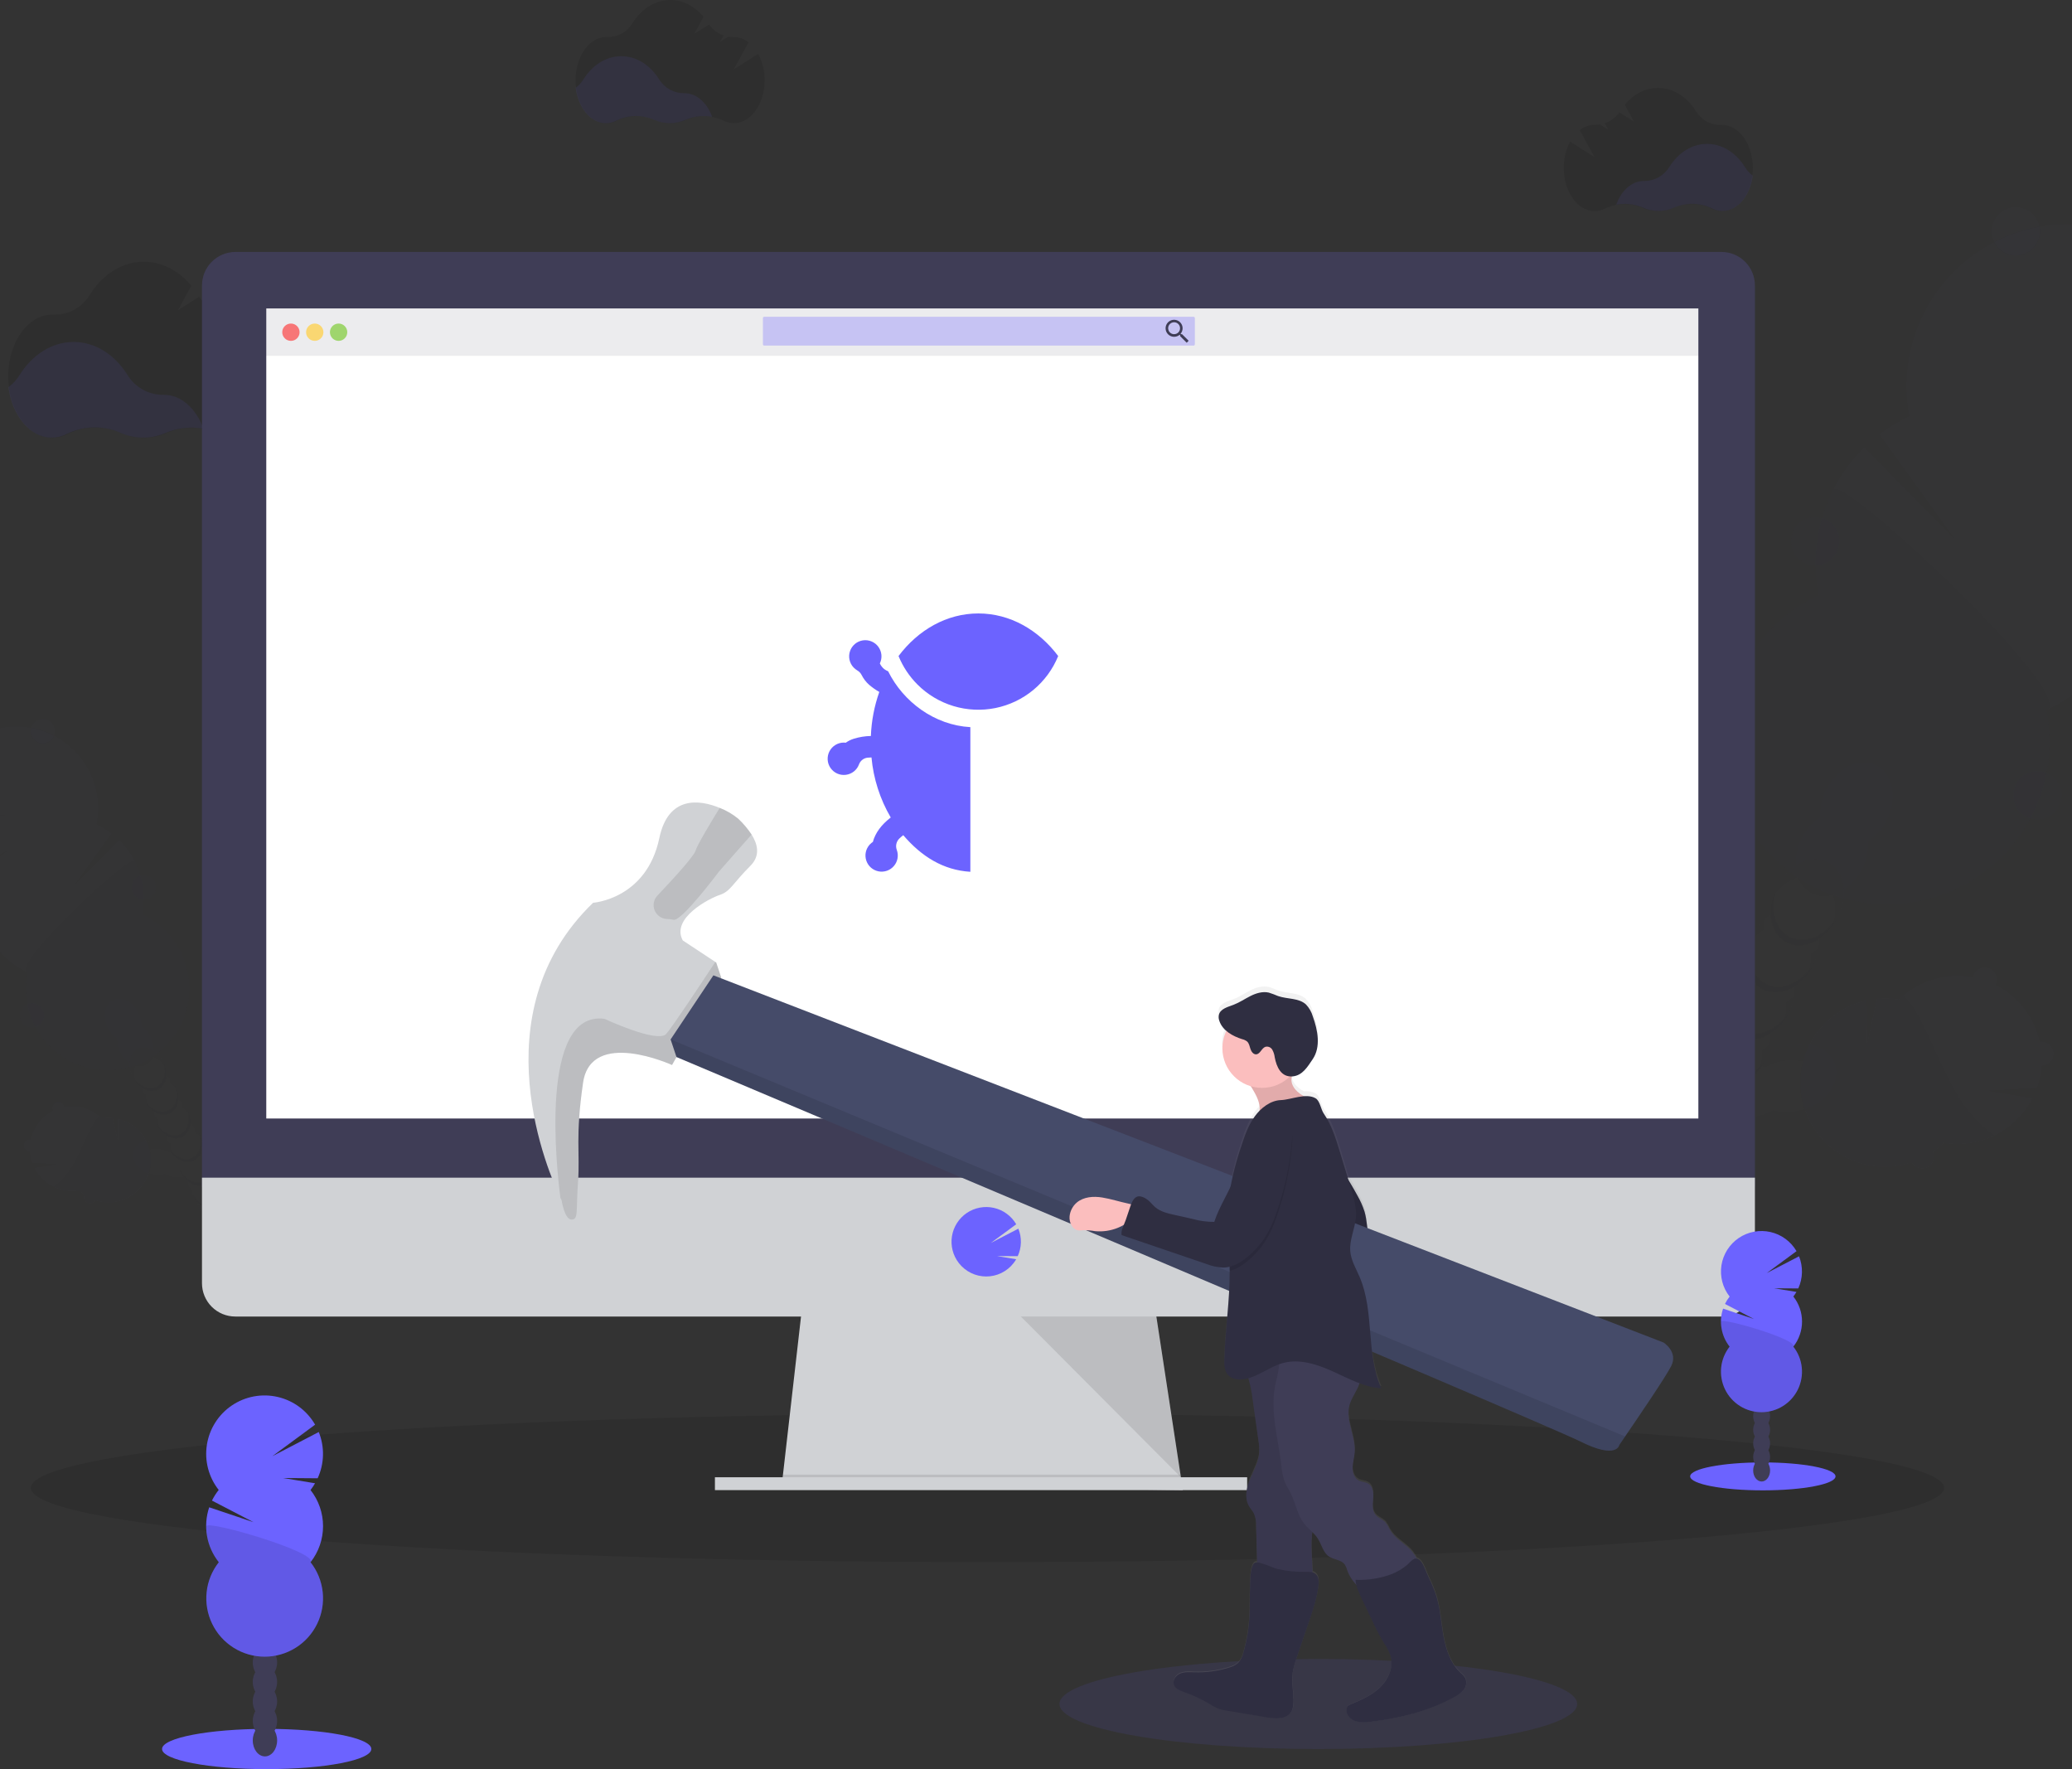 <svg width="123" height="105" viewBox="0 0 123 105" fill="none" xmlns="http://www.w3.org/2000/svg">
<rect x="0" y="0" width="123" height="105" fill="#333333" stroke="none"/>
<g clip-path="url(#clip0_209:117)">
<path opacity="0.1" d="M58.619 92.716C89.982 92.716 115.407 90.742 115.407 88.307C115.407 85.872 89.982 83.897 58.619 83.897C27.255 83.897 1.83 85.872 1.83 88.307C1.83 90.742 27.255 92.716 58.619 92.716Z" fill="black"/>
<g opacity="0.1">
<path opacity="0.1" d="M108.916 63.181C108.576 62.151 107.2 61.676 105.842 62.123C105.647 62.186 105.458 62.268 105.277 62.367C105.19 62.343 105.101 62.322 105.01 62.306C105.084 62.009 105.113 61.703 105.094 61.398C105.562 61.085 105.942 60.657 106.197 60.154C106.452 59.652 106.574 59.093 106.551 58.53C107.018 58.215 107.396 57.787 107.65 57.285C107.904 56.782 108.025 56.223 108.002 55.661C108.472 55.351 108.852 54.921 109.101 54.416C109.756 53.119 109.485 51.663 108.495 51.162C107.505 50.661 106.17 51.306 105.515 52.602C105.256 53.102 105.134 53.663 105.164 54.226C104.697 54.54 104.318 54.969 104.064 55.471C103.81 55.973 103.689 56.532 103.713 57.094C103.246 57.409 102.867 57.837 102.613 58.34C102.359 58.842 102.238 59.401 102.261 59.963C101.793 60.277 101.414 60.706 101.159 61.208C100.904 61.711 100.782 62.27 100.805 62.834C100.334 63.144 99.955 63.574 99.705 64.079C99.582 64.322 99.489 64.58 99.427 64.846C99.263 64.606 99.063 64.393 98.834 64.214C98.808 64.01 98.763 63.809 98.701 63.612C98.254 62.254 97.057 61.425 96.028 61.765C94.999 62.104 94.523 63.479 94.97 64.838C95.152 65.421 95.504 65.936 95.98 66.318C96.006 66.522 96.051 66.724 96.114 66.92C96.373 67.708 96.885 68.317 97.47 68.623C97.418 68.793 97.381 68.968 97.359 69.144C96.807 69.675 96.452 70.378 96.351 71.137C95.799 71.668 95.444 72.371 95.344 73.13C95.07 73.393 94.844 73.701 94.676 74.04C94.02 75.336 94.291 76.794 95.281 77.294C96.271 77.794 97.606 77.151 98.262 75.853C98.435 75.515 98.548 75.149 98.596 74.772C99.148 74.242 99.503 73.539 99.604 72.78C100.156 72.249 100.511 71.546 100.611 70.787C101.159 70.255 101.51 69.552 101.607 68.794C102.161 68.263 102.517 67.559 102.617 66.798C102.787 66.637 102.939 66.458 103.07 66.263C103.616 66.376 104.182 66.34 104.709 66.161C104.905 66.097 105.094 66.015 105.275 65.916C105.866 66.072 106.489 66.05 107.068 65.852C108.421 65.41 109.254 64.213 108.916 63.181Z" fill="#3F3D56"/>
<g opacity="0.1">
<path opacity="0.1" d="M106.52 59.119C106.38 59.257 106.226 59.38 106.06 59.486C106.081 59.868 106.031 60.25 105.912 60.613C106.017 60.467 106.111 60.314 106.193 60.154C106.358 59.83 106.469 59.48 106.52 59.119Z" fill="black"/>
<path opacity="0.1" d="M107.971 56.25C107.831 56.388 107.677 56.511 107.512 56.617C107.533 56.999 107.482 57.381 107.363 57.744C107.469 57.598 107.563 57.445 107.644 57.284C107.809 56.96 107.92 56.61 107.971 56.25Z" fill="black"/>
<path opacity="0.1" d="M104.68 55.182C104.668 54.986 104.676 54.788 104.703 54.593C104.444 54.849 104.228 55.145 104.064 55.471C103.984 55.632 103.916 55.798 103.861 55.969C104.082 55.658 104.36 55.391 104.68 55.182Z" fill="black"/>
<path opacity="0.1" d="M95.47 72.544C95.587 72.381 95.719 72.23 95.864 72.092C95.887 71.911 95.925 71.732 95.98 71.558C95.864 71.714 95.762 71.879 95.674 72.053C95.593 72.211 95.525 72.375 95.47 72.544Z" fill="black"/>
<path opacity="0.1" d="M96.477 70.553C96.594 70.39 96.726 70.239 96.871 70.101C96.893 69.924 96.93 69.75 96.982 69.58C96.871 69.732 96.773 69.892 96.688 70.06C96.606 70.219 96.535 70.383 96.477 70.553Z" fill="black"/>
<path opacity="0.1" d="M105.068 61.988C104.928 62.126 104.775 62.248 104.61 62.354C104.628 62.659 104.599 62.965 104.525 63.261C104.616 63.277 104.705 63.297 104.793 63.323C104.973 63.224 105.162 63.142 105.358 63.078C106.718 62.632 108.093 63.106 108.431 64.136C108.515 64.395 108.53 64.672 108.474 64.938C108.922 64.412 109.107 63.77 108.915 63.182C108.575 62.152 107.199 61.678 105.842 62.124C105.646 62.188 105.457 62.27 105.276 62.368C105.189 62.344 105.1 62.323 105.009 62.307C105.034 62.2 105.053 62.095 105.068 61.988Z" fill="black"/>
<path opacity="0.1" d="M94.973 73.544C94.856 73.701 94.754 73.866 94.667 74.04C94.585 74.201 94.517 74.368 94.461 74.54C94.58 74.376 94.714 74.224 94.862 74.086C94.882 73.902 94.919 73.721 94.973 73.544Z" fill="black"/>
<path opacity="0.1" d="M103.222 58.051C103.21 57.855 103.218 57.657 103.245 57.462C102.986 57.718 102.77 58.014 102.606 58.34C102.526 58.5 102.458 58.667 102.403 58.838C102.624 58.527 102.902 58.26 103.222 58.051Z" fill="black"/>
<path opacity="0.1" d="M101.126 69.751C101.099 69.95 101.055 70.146 100.992 70.336C101.097 70.19 101.19 70.037 101.271 69.877C101.359 69.705 101.432 69.526 101.489 69.342C101.38 69.489 101.258 69.625 101.126 69.751Z" fill="black"/>
<path opacity="0.1" d="M99.111 73.736C99.085 73.934 99.04 74.13 98.978 74.321C99.083 74.175 99.177 74.022 99.258 73.861C99.345 73.689 99.418 73.51 99.476 73.327C99.367 73.473 99.244 73.61 99.111 73.736Z" fill="black"/>
<path opacity="0.1" d="M100.118 71.742C100.092 71.941 100.048 72.137 99.985 72.327C100.091 72.184 100.187 72.033 100.271 71.876C100.358 71.704 100.431 71.525 100.489 71.341C100.377 71.485 100.253 71.619 100.118 71.742Z" fill="black"/>
<path opacity="0.1" d="M102.134 67.759C102.107 67.957 102.063 68.153 102 68.343C102.105 68.197 102.198 68.044 102.279 67.884C102.368 67.71 102.441 67.528 102.498 67.341C102.39 67.49 102.267 67.63 102.134 67.759Z" fill="black"/>
<path opacity="0.1" d="M95.537 62.72C96.568 62.382 97.765 63.209 98.209 64.568C98.272 64.764 98.316 64.966 98.343 65.171C98.572 65.35 98.772 65.563 98.936 65.803C98.997 65.536 99.091 65.278 99.214 65.034C99.26 64.943 99.311 64.856 99.363 64.767C99.212 64.557 99.032 64.369 98.829 64.209C98.803 64.004 98.758 63.803 98.695 63.607C98.249 62.248 97.052 61.42 96.023 61.759C95.435 61.952 95.029 62.482 94.871 63.153C95.052 62.954 95.281 62.804 95.537 62.72Z" fill="black"/>
<path opacity="0.1" d="M100.32 63.789C100.308 63.593 100.316 63.396 100.344 63.201C100.084 63.456 99.868 63.753 99.704 64.079C99.623 64.239 99.555 64.405 99.501 64.576C99.723 64.265 100.001 63.998 100.32 63.789Z" fill="black"/>
<path opacity="0.1" d="M101.771 60.919C101.759 60.722 101.767 60.526 101.795 60.331C101.535 60.585 101.318 60.882 101.155 61.207C101.075 61.368 101.007 61.535 100.952 61.706C101.173 61.394 101.451 61.127 101.771 60.919Z" fill="black"/>
<path opacity="0.1" d="M98.103 75.728C98.077 75.927 98.032 76.124 97.97 76.314C98.189 76.01 98.358 75.672 98.468 75.314C98.359 75.462 98.237 75.601 98.103 75.728Z" fill="black"/>
</g>
<path opacity="0.1" d="M110.896 49.923C111.367 49.613 111.747 49.183 111.996 48.678C112.652 47.382 112.38 45.924 111.39 45.423C110.4 44.922 109.065 45.567 108.409 46.865C108.149 47.366 108.029 47.928 108.059 48.492C107.592 48.806 107.214 49.235 106.96 49.737C106.705 50.239 106.584 50.798 106.608 51.361C106.137 51.67 105.757 52.1 105.508 52.606C105.428 52.765 105.36 52.93 105.307 53.099C105.655 52.594 106.161 52.218 106.746 52.03C106.812 52.236 106.919 52.427 107.06 52.591C107.2 52.755 107.372 52.89 107.565 52.987C107.758 53.085 107.969 53.143 108.185 53.159C108.4 53.174 108.617 53.147 108.822 53.078C109.019 53.659 109.019 54.289 108.822 54.87C108.927 54.726 109.019 54.574 109.1 54.415C109.359 53.915 109.48 53.355 109.45 52.792C109.918 52.478 110.297 52.05 110.551 51.547C110.805 51.045 110.926 50.486 110.901 49.923H110.896Z" fill="#3F3D56"/>
<path opacity="0.1" d="M126.845 31.532C127.248 31.344 127.637 31.128 128.01 30.886L123.69 27.73L128.768 30.345C129.795 29.529 130.645 28.512 131.265 27.356C131.885 26.2 132.263 24.93 132.375 23.623L123.746 23.711L132.394 22.265C132.305 20.957 131.949 19.68 131.348 18.515C130.747 17.349 129.915 16.318 128.901 15.486C127.888 14.654 126.715 14.037 125.455 13.675C124.194 13.313 122.873 13.212 121.572 13.379C120.272 13.545 119.019 13.976 117.891 14.645C116.762 15.313 115.783 16.206 115.012 17.267C114.241 18.328 113.696 19.535 113.409 20.815C113.121 22.094 113.099 23.419 113.343 24.708C112.715 24.999 112.121 25.358 111.571 25.777L116.08 32.047L110.666 26.558C109.523 27.68 108.679 29.07 108.208 30.6C107.737 32.131 107.656 33.755 107.971 35.325C106.335 36.089 104.948 37.297 103.966 38.812C102.985 40.326 102.449 42.087 102.421 43.891C102.392 45.696 102.872 47.473 103.805 49.017C104.739 50.562 106.088 51.814 107.699 52.628C109.309 53.443 111.117 53.788 112.914 53.624C114.712 53.46 116.427 52.793 117.864 51.701C119.3 50.608 120.401 49.133 121.039 47.445C121.677 45.757 121.828 43.923 121.473 42.153C123.431 41.242 125.024 39.699 125.999 37.773C126.973 35.846 127.271 33.648 126.845 31.532Z" fill="#6C63FF"/>
<path opacity="0.1" d="M108.822 29.084C107.845 31.009 107.546 33.209 107.974 35.325C106.338 36.089 104.95 37.297 103.969 38.812C102.988 40.326 102.452 42.087 102.424 43.891C102.395 45.696 102.875 47.472 103.808 49.017C104.742 50.562 106.091 51.814 107.701 52.628C109.312 53.443 111.12 53.788 112.917 53.624C114.715 53.46 116.43 52.793 117.867 51.701C119.303 50.608 120.404 49.133 121.042 47.445C121.68 45.757 121.831 43.923 121.476 42.153C123.364 41.277 109.306 28.12 108.822 29.084Z" fill="black"/>
<path opacity="0.1" d="M119.664 15.154C120.453 15.154 121.093 14.514 121.093 13.726C121.093 12.937 120.453 12.297 119.664 12.297C118.875 12.297 118.236 12.937 118.236 13.726C118.236 14.514 118.875 15.154 119.664 15.154Z" fill="#6C63FF"/>
<path opacity="0.1" d="M120.949 48.628C121.738 48.628 122.378 47.989 122.378 47.2C122.378 46.411 121.738 45.772 120.949 45.772C120.161 45.772 119.521 46.411 119.521 47.2C119.521 47.989 120.161 48.628 120.949 48.628Z" fill="#6C63FF"/>
<path opacity="0.1" d="M120.949 48.628C121.738 48.628 122.378 47.989 122.378 47.2C122.378 46.411 121.738 45.772 120.949 45.772C120.161 45.772 119.521 46.411 119.521 47.2C119.521 47.989 120.161 48.628 120.949 48.628Z" fill="black"/>
<path opacity="0.1" d="M107.758 33.551C108.547 33.551 109.187 32.911 109.187 32.122C109.187 31.333 108.547 30.694 107.758 30.694C106.97 30.694 106.33 31.333 106.33 32.122C106.33 32.911 106.97 33.551 107.758 33.551Z" fill="#6C63FF"/>
<path opacity="0.1" d="M107.758 33.551C108.547 33.551 109.187 32.911 109.187 32.122C109.187 31.333 108.547 30.694 107.758 30.694C106.97 30.694 106.33 31.333 106.33 32.122C106.33 32.911 106.97 33.551 107.758 33.551Z" fill="black"/>
<path opacity="0.1" d="M106.235 55.617C105.285 55.137 104.998 53.778 105.552 52.525C105.523 52.575 105.495 52.628 105.468 52.682C104.812 53.978 105.083 55.435 106.074 55.936C107.064 56.437 108.399 55.792 109.053 54.496C109.081 54.442 109.105 54.387 109.13 54.334C108.449 55.525 107.184 56.098 106.235 55.617Z" fill="black"/>
<path opacity="0.1" d="M104.824 58.407C103.875 57.927 103.587 56.568 104.143 55.313C104.113 55.365 104.084 55.418 104.057 55.471C103.401 56.767 103.672 58.225 104.662 58.725C105.653 59.224 106.987 58.582 107.644 57.284C107.67 57.231 107.696 57.177 107.72 57.123C107.038 58.313 105.774 58.886 104.824 58.407Z" fill="black"/>
<path opacity="0.1" d="M103.413 61.195C102.464 60.716 102.176 59.357 102.732 58.103C102.702 58.154 102.673 58.206 102.646 58.261C101.99 59.557 102.263 61.014 103.253 61.515C104.243 62.016 105.576 61.37 106.233 60.074C106.259 60.021 106.285 59.966 106.309 59.913C105.629 61.103 104.363 61.676 103.413 61.195Z" fill="black"/>
<path opacity="0.1" d="M102.008 63.992C101.058 63.512 100.77 62.153 101.325 60.9C101.295 60.951 101.267 61.003 101.239 61.056C100.585 62.352 100.856 63.81 101.846 64.311C102.836 64.812 104.171 64.167 104.826 62.87C104.854 62.816 104.878 62.763 104.902 62.708C104.218 63.892 102.952 64.465 102.008 63.992Z" fill="black"/>
<path opacity="0.1" d="M100.593 66.774C99.643 66.294 99.355 64.935 99.91 63.682C99.88 63.733 99.852 63.785 99.826 63.84C99.17 65.136 99.441 66.592 100.431 67.093C101.421 67.594 102.756 66.949 103.412 65.653C103.439 65.6 103.464 65.545 103.488 65.491C102.809 66.682 101.541 67.255 100.593 66.774Z" fill="black"/>
<path opacity="0.1" d="M99.181 69.564C98.233 69.084 97.944 67.725 98.5 66.472C98.471 66.523 98.441 66.575 98.415 66.628C97.758 67.924 98.03 69.382 99.021 69.883C100.013 70.384 101.339 69.738 102.008 68.442C102.034 68.388 102.06 68.335 102.084 68.28C101.396 69.47 100.137 70.044 99.181 69.564Z" fill="black"/>
<path opacity="0.1" d="M97.77 72.353C96.822 71.873 96.533 70.514 97.089 69.261C97.06 69.313 97.031 69.364 97.003 69.418C96.349 70.714 96.62 72.171 97.61 72.672C98.6 73.173 99.935 72.528 100.59 71.231C100.618 71.178 100.642 71.123 100.666 71.07C99.986 72.26 98.72 72.834 97.77 72.353Z" fill="black"/>
<path opacity="0.1" d="M96.361 75.143C95.411 74.663 95.123 73.304 95.678 72.051C95.649 72.101 95.621 72.153 95.594 72.207C94.938 73.503 95.209 74.961 96.199 75.462C97.189 75.963 98.524 75.318 99.18 74.02C99.207 73.967 99.231 73.913 99.255 73.859C98.575 75.049 97.309 75.617 96.361 75.143Z" fill="black"/>
<path opacity="0.1" d="M95.433 76.976C94.485 76.495 94.196 75.137 94.752 73.883C94.723 73.935 94.693 73.987 94.666 74.04C94.01 75.336 94.282 76.794 95.272 77.294C96.262 77.794 97.597 77.151 98.253 75.853C98.28 75.8 98.305 75.747 98.329 75.692C97.648 76.882 96.382 77.456 95.433 76.976Z" fill="black"/>
<path opacity="0.1" d="M120.927 64.561C121.074 64.139 121.164 63.699 121.194 63.253C121.292 63.253 121.389 63.232 121.479 63.193C121.569 63.154 121.65 63.096 121.716 63.024C121.783 62.952 121.834 62.867 121.866 62.774C121.898 62.681 121.911 62.583 121.904 62.485C121.896 62.387 121.869 62.292 121.823 62.205C121.777 62.119 121.714 62.042 121.637 61.981C121.56 61.92 121.471 61.876 121.377 61.85C121.282 61.825 121.183 61.819 121.086 61.834C120.927 61.111 120.609 60.432 120.155 59.847C119.701 59.262 119.123 58.786 118.461 58.452C118.547 58.283 118.562 58.087 118.502 57.907C118.443 57.727 118.315 57.578 118.146 57.493C117.977 57.407 117.781 57.393 117.601 57.452C117.421 57.511 117.272 57.639 117.187 57.808C117.156 57.868 117.134 57.933 117.123 57.999C116.339 57.853 115.531 57.896 114.767 58.125C114.003 58.354 113.305 58.762 112.73 59.315C112.297 59.245 111.855 59.232 111.418 59.276L110.84 61.91L110.805 59.371C110.141 59.517 109.513 59.796 108.961 60.193C108.409 60.589 107.943 61.094 107.592 61.676C107.241 62.258 107.013 62.906 106.921 63.58C106.829 64.254 106.876 64.939 107.058 65.594C107.24 66.249 107.553 66.86 107.98 67.39C108.406 67.919 108.935 68.356 109.536 68.675C110.137 68.993 110.796 69.185 111.474 69.24C112.152 69.294 112.833 69.21 113.477 68.992C113.546 69.116 113.651 69.217 113.778 69.281C113.909 69.347 114.057 69.372 114.202 69.351C114.348 69.33 114.483 69.265 114.59 69.165C114.697 69.064 114.77 68.933 114.8 68.789C114.83 68.645 114.814 68.496 114.756 68.361C114.984 68.205 115.199 68.03 115.397 67.838C116.441 68.007 117.511 67.842 118.454 67.366C119.398 66.89 120.167 66.128 120.65 65.188L117.958 64.735L120.927 64.561Z" fill="#6C63FF"/>
<g opacity="0.1">
<path opacity="0.1" d="M116.767 65.84C115.773 64.528 115.164 62.974 114.463 61.483C114.181 60.87 113.865 60.275 113.518 59.697L112.991 59.084C112.903 59.159 112.815 59.236 112.724 59.318C112.29 59.248 111.849 59.235 111.412 59.279L110.833 61.913L110.799 59.374C110.135 59.52 109.507 59.799 108.955 60.195C108.402 60.592 107.937 61.096 107.586 61.679C107.235 62.261 107.007 62.909 106.915 63.583C106.823 64.256 106.87 64.941 107.052 65.596C107.234 66.251 107.547 66.862 107.973 67.392C108.399 67.922 108.929 68.359 109.53 68.677C110.131 68.995 110.79 69.188 111.468 69.242C112.145 69.297 112.827 69.213 113.471 68.995C113.54 69.119 113.645 69.22 113.772 69.283C113.903 69.35 114.051 69.374 114.196 69.353C114.341 69.333 114.477 69.268 114.584 69.167C114.69 69.067 114.764 68.936 114.794 68.792C114.823 68.648 114.808 68.499 114.75 68.364C114.978 68.207 115.192 68.032 115.391 67.84C116.412 68.005 117.46 67.851 118.39 67.397C117.769 66.968 117.221 66.442 116.767 65.84Z" fill="black"/>
</g>
<path opacity="0.1" d="M99.163 60.201C99.218 60.092 99.244 59.971 99.239 59.849C99.234 59.727 99.197 59.608 99.133 59.505C99.069 59.401 98.98 59.315 98.873 59.256C98.766 59.196 98.646 59.165 98.524 59.166C98.322 58.092 97.772 57.114 96.961 56.382C97.091 55.872 97.141 55.345 97.108 54.819L94.482 54.371L97.031 54.211C96.986 53.972 96.923 53.736 96.843 53.505C96.942 53.437 97.023 53.345 97.078 53.238C97.143 53.111 97.167 52.967 97.149 52.825C97.13 52.683 97.07 52.55 96.975 52.443C96.88 52.336 96.755 52.26 96.617 52.224C96.478 52.189 96.332 52.196 96.198 52.244C95.522 51.29 94.534 50.603 93.405 50.301C92.276 50 91.076 50.104 90.016 50.595C88.955 51.086 88.1 51.933 87.599 52.989C87.098 54.045 86.983 55.243 87.273 56.376C87.119 56.441 86.993 56.559 86.918 56.71C86.852 56.839 86.828 56.985 86.847 57.129C86.867 57.273 86.93 57.407 87.028 57.514C87.126 57.621 87.254 57.696 87.396 57.728C87.537 57.76 87.685 57.748 87.82 57.694C88.076 58.125 88.395 58.514 88.767 58.85C88.496 59.906 88.578 61.02 89 62.025L92.52 61.111L89.38 62.763C89.936 63.645 90.753 64.332 91.717 64.727C92.682 65.122 93.746 65.205 94.76 64.966C95.775 64.727 96.689 64.176 97.376 63.392C98.062 62.607 98.486 61.627 98.588 60.59C98.709 60.58 98.826 60.538 98.926 60.47C99.027 60.402 99.108 60.31 99.163 60.201Z" fill="#6C63FF"/>
<path opacity="0.1" d="M99.163 60.201C99.218 60.092 99.244 59.971 99.239 59.849C99.234 59.727 99.197 59.608 99.133 59.505C99.069 59.401 98.98 59.315 98.873 59.256C98.766 59.196 98.646 59.165 98.524 59.166C98.321 58.092 97.772 57.114 96.961 56.382C96.982 56.298 97.001 56.215 97.017 56.131C96.924 56.199 96.837 56.275 96.759 56.36C96.284 56.879 96.041 57.578 95.572 58.103C95.019 58.723 94.191 59.047 93.364 59.134C92.536 59.22 91.704 59.093 90.888 58.934C90.211 58.801 89.526 58.646 88.841 58.711C88.774 58.711 88.707 58.726 88.645 58.737C88.686 58.776 88.726 58.814 88.767 58.852C88.496 59.907 88.578 61.022 88.999 62.026L92.52 61.111L89.38 62.763C89.936 63.645 90.753 64.332 91.717 64.727C92.682 65.122 93.746 65.205 94.76 64.966C95.775 64.727 96.689 64.176 97.376 63.392C98.062 62.607 98.486 61.627 98.588 60.59C98.709 60.58 98.825 60.538 98.926 60.47C99.026 60.402 99.108 60.31 99.163 60.201Z" fill="black"/>
</g>
<g opacity="0.1">
<path opacity="0.1" d="M7.958 68.312C8.129 67.792 8.822 67.553 9.506 67.778C9.605 67.81 9.7 67.851 9.791 67.9C9.835 67.888 9.88 67.878 9.925 67.87C9.887 67.72 9.873 67.566 9.882 67.413C9.647 67.254 9.457 67.038 9.329 66.785C9.201 66.532 9.14 66.25 9.151 65.967C8.914 65.811 8.723 65.595 8.598 65.34C8.467 65.088 8.406 64.806 8.42 64.522C8.183 64.366 7.992 64.149 7.867 63.895C7.538 63.242 7.672 62.509 8.173 62.255C8.674 62.001 9.345 62.328 9.675 62.98C9.805 63.233 9.866 63.516 9.851 63.8C10.086 63.958 10.277 64.173 10.405 64.426C10.533 64.679 10.594 64.961 10.582 65.244C10.817 65.402 11.008 65.618 11.136 65.871C11.264 66.125 11.325 66.406 11.313 66.69C11.548 66.848 11.739 67.064 11.867 67.316C11.995 67.569 12.056 67.851 12.044 68.134C12.281 68.291 12.472 68.507 12.598 68.762C12.658 68.885 12.703 69.016 12.732 69.15C12.814 69.029 12.915 68.921 13.03 68.83C13.044 68.727 13.067 68.626 13.099 68.527C13.325 67.843 13.928 67.426 14.448 67.592C14.967 67.757 15.205 68.456 14.982 69.14C14.89 69.434 14.713 69.694 14.473 69.887C14.459 69.99 14.436 70.091 14.403 70.189C14.294 70.552 14.05 70.859 13.721 71.047C13.746 71.135 13.765 71.224 13.777 71.314C13.915 71.447 14.029 71.602 14.115 71.773C14.202 71.943 14.259 72.128 14.283 72.318C14.422 72.45 14.537 72.605 14.623 72.776C14.71 72.947 14.767 73.131 14.791 73.321C14.93 73.454 15.045 73.609 15.13 73.781C15.46 74.433 15.324 75.168 14.826 75.419C14.327 75.67 13.654 75.347 13.324 74.694C13.237 74.523 13.18 74.338 13.155 74.148C12.877 73.881 12.698 73.528 12.648 73.145C12.369 72.878 12.19 72.524 12.14 72.141C12.002 72.009 11.887 71.854 11.801 71.683C11.714 71.512 11.657 71.328 11.632 71.138C11.494 71.006 11.38 70.851 11.294 70.68C11.207 70.509 11.15 70.325 11.126 70.135C11.04 70.054 10.963 69.965 10.897 69.867C10.622 69.924 10.338 69.906 10.072 69.817C9.973 69.784 9.877 69.742 9.786 69.692C9.488 69.771 9.174 69.76 8.884 69.66C8.206 69.434 7.788 68.832 7.958 68.312Z" fill="#3F3D56"/>
<g opacity="0.1">
<path opacity="0.1" d="M9.164 66.264C9.235 66.333 9.313 66.396 9.397 66.449C9.385 66.641 9.411 66.834 9.471 67.016C9.418 66.943 9.37 66.866 9.33 66.785C9.246 66.621 9.19 66.445 9.164 66.264Z" fill="black"/>
<path opacity="0.1" d="M8.433 64.82C8.504 64.889 8.582 64.951 8.666 65.005C8.654 65.197 8.68 65.39 8.74 65.573C8.579 65.351 8.473 65.092 8.433 64.82Z" fill="black"/>
<path opacity="0.1" d="M10.094 64.282C10.101 64.183 10.097 64.084 10.084 63.985C10.214 64.114 10.323 64.264 10.405 64.428C10.446 64.509 10.48 64.593 10.507 64.679C10.396 64.522 10.256 64.387 10.094 64.282Z" fill="black"/>
<path opacity="0.1" d="M14.731 73.029C14.672 72.947 14.606 72.871 14.533 72.802C14.521 72.711 14.501 72.622 14.474 72.534C14.532 72.613 14.584 72.696 14.628 72.783C14.668 72.862 14.703 72.944 14.731 73.029Z" fill="black"/>
<path opacity="0.1" d="M14.219 72.025C14.16 71.943 14.094 71.867 14.021 71.798C14.01 71.707 13.991 71.618 13.965 71.531C14.075 71.68 14.16 71.846 14.216 72.023L14.219 72.025Z" fill="black"/>
<path opacity="0.1" d="M9.896 67.712C9.966 67.781 10.044 67.843 10.127 67.895C10.117 68.049 10.132 68.203 10.17 68.352C10.125 68.36 10.081 68.37 10.037 68.383C9.945 68.334 9.849 68.292 9.751 68.26C9.067 68.035 8.373 68.275 8.203 68.794C8.161 68.924 8.153 69.062 8.181 69.195C8.071 69.079 7.993 68.938 7.954 68.783C7.915 68.628 7.917 68.466 7.959 68.312C8.13 67.792 8.823 67.553 9.508 67.778C9.606 67.81 9.701 67.851 9.792 67.9C9.836 67.888 9.882 67.878 9.926 67.87C9.913 67.818 9.903 67.765 9.896 67.712Z" fill="black"/>
<path opacity="0.1" d="M14.982 73.532C15.04 73.611 15.092 73.695 15.136 73.782C15.176 73.863 15.211 73.947 15.239 74.034C15.18 73.951 15.114 73.875 15.041 73.805C15.029 73.713 15.009 73.621 14.982 73.532Z" fill="black"/>
<path opacity="0.1" d="M10.825 65.729C10.832 65.63 10.828 65.531 10.815 65.432C10.945 65.561 11.054 65.711 11.136 65.875C11.177 65.955 11.211 66.039 11.238 66.125C11.127 65.968 10.986 65.834 10.825 65.729Z" fill="black"/>
<path opacity="0.1" d="M11.882 71.622C11.895 71.722 11.916 71.82 11.947 71.916C11.836 71.763 11.751 71.593 11.696 71.412C11.752 71.487 11.814 71.558 11.882 71.622Z" fill="black"/>
<path opacity="0.1" d="M12.896 73.629C12.91 73.728 12.932 73.827 12.963 73.923C12.909 73.85 12.862 73.772 12.822 73.692C12.777 73.606 12.741 73.516 12.712 73.424C12.768 73.497 12.829 73.566 12.896 73.629Z" fill="black"/>
<path opacity="0.1" d="M12.39 72.625C12.402 72.725 12.424 72.823 12.455 72.919C12.402 72.846 12.355 72.769 12.314 72.688C12.27 72.602 12.233 72.513 12.204 72.421C12.26 72.494 12.322 72.563 12.39 72.625Z" fill="black"/>
<path opacity="0.1" d="M11.374 70.617C11.387 70.717 11.409 70.816 11.44 70.912C11.389 70.839 11.345 70.761 11.306 70.681C11.261 70.595 11.224 70.506 11.195 70.414C11.249 70.487 11.309 70.555 11.374 70.617Z" fill="black"/>
<path opacity="0.1" d="M14.697 68.079C14.178 67.908 13.575 68.325 13.351 69.015C13.318 69.114 13.295 69.215 13.281 69.318C13.165 69.408 13.065 69.515 12.982 69.636C12.951 69.502 12.904 69.372 12.841 69.249C12.819 69.203 12.793 69.159 12.767 69.115C12.842 69.01 12.932 68.915 13.034 68.834C13.048 68.731 13.071 68.63 13.103 68.531C13.329 67.847 13.932 67.43 14.452 67.596C14.601 67.653 14.732 67.748 14.834 67.871C14.935 67.994 15.004 68.141 15.031 68.299C14.941 68.198 14.826 68.123 14.697 68.079Z" fill="black"/>
<path opacity="0.1" d="M12.287 68.618C12.293 68.519 12.289 68.42 12.276 68.321C12.407 68.45 12.516 68.6 12.598 68.764C12.638 68.845 12.672 68.929 12.7 69.015C12.588 68.857 12.448 68.723 12.287 68.618Z" fill="black"/>
<path opacity="0.1" d="M11.556 67.172C11.562 67.073 11.559 66.974 11.545 66.876C11.676 67.005 11.784 67.154 11.867 67.318C11.908 67.399 11.942 67.483 11.969 67.569C11.858 67.412 11.717 67.277 11.556 67.172Z" fill="black"/>
<path opacity="0.1" d="M13.404 74.632C13.416 74.733 13.439 74.831 13.47 74.927C13.417 74.854 13.37 74.776 13.329 74.695C13.285 74.609 13.248 74.52 13.219 74.428C13.275 74.501 13.337 74.569 13.404 74.632Z" fill="black"/>
</g>
<path opacity="0.1" d="M6.959 61.632C6.722 61.476 6.531 61.26 6.406 61.006C6.076 60.352 6.212 59.619 6.711 59.366C7.209 59.114 7.883 59.438 8.213 60.092C8.343 60.344 8.404 60.626 8.389 60.909C8.624 61.068 8.815 61.284 8.943 61.537C9.071 61.79 9.132 62.072 9.12 62.355C9.357 62.511 9.548 62.728 9.675 62.982C9.715 63.062 9.749 63.145 9.776 63.23C9.599 62.978 9.344 62.79 9.051 62.696C9.018 62.8 8.965 62.897 8.894 62.981C8.823 63.064 8.737 63.133 8.64 63.183C8.542 63.233 8.436 63.262 8.327 63.27C8.218 63.279 8.108 63.265 8.004 63.23C7.905 63.523 7.905 63.84 8.004 64.132C7.954 64.06 7.909 63.983 7.871 63.904C7.74 63.652 7.679 63.37 7.693 63.086C7.458 62.928 7.267 62.711 7.139 62.458C7.011 62.205 6.95 61.924 6.962 61.64L6.959 61.632Z" fill="#3F3D56"/>
<path opacity="0.1" d="M-1.074 52.367C-1.276 52.272 -1.472 52.164 -1.66 52.042L0.515 50.452L-2.042 51.768C-2.56 51.357 -2.987 50.845 -3.3 50.263C-3.612 49.681 -3.802 49.041 -3.858 48.383L0.49 48.428L-3.868 47.698C-3.83 47.034 -3.656 46.384 -3.357 45.789C-3.057 45.195 -2.638 44.668 -2.126 44.243C-1.614 43.817 -1.02 43.501 -0.381 43.316C0.259 43.13 0.93 43.077 1.59 43.162C2.25 43.246 2.886 43.466 3.458 43.807C4.03 44.148 4.525 44.603 4.913 45.145C5.301 45.685 5.574 46.3 5.714 46.951C5.854 47.602 5.859 48.275 5.728 48.928C6.043 49.074 6.342 49.253 6.62 49.462L4.349 52.621L7.076 49.858C7.651 50.423 8.077 51.123 8.314 51.894C8.551 52.665 8.592 53.483 8.433 54.274C9.258 54.658 9.959 55.267 10.454 56.03C10.949 56.794 11.22 57.681 11.234 58.591C11.249 59.501 11.007 60.397 10.537 61.176C10.067 61.955 9.386 62.586 8.574 62.997C7.762 63.407 6.851 63.581 5.944 63.498C5.038 63.416 4.173 63.079 3.449 62.528C2.725 61.977 2.171 61.233 1.849 60.382C1.528 59.53 1.453 58.605 1.632 57.713C0.647 57.254 -0.155 56.478 -0.645 55.509C-1.136 54.54 -1.287 53.434 -1.074 52.368V52.367Z" fill="#6C63FF"/>
<path opacity="0.1" d="M8.006 51.135C8.498 52.105 8.649 53.213 8.433 54.279C9.258 54.663 9.958 55.272 10.454 56.036C10.949 56.799 11.219 57.687 11.234 58.596C11.249 59.507 11.007 60.402 10.537 61.181C10.066 61.96 9.386 62.591 8.574 63.002C7.762 63.413 6.85 63.587 5.944 63.504C5.038 63.421 4.173 63.085 3.449 62.533C2.725 61.982 2.17 61.238 1.849 60.387C1.528 59.535 1.452 58.611 1.632 57.719C0.679 57.276 7.761 50.65 8.006 51.135Z" fill="black"/>
<path opacity="0.1" d="M2.543 44.117C2.941 44.117 3.264 43.795 3.264 43.397C3.264 42.999 2.941 42.677 2.543 42.677C2.146 42.677 1.823 42.999 1.823 43.397C1.823 43.795 2.146 44.117 2.543 44.117Z" fill="#6C63FF"/>
<path opacity="0.1" d="M1.896 60.981C2.293 60.981 2.616 60.659 2.616 60.261C2.616 59.864 2.293 59.541 1.896 59.541C1.498 59.541 1.175 59.864 1.175 60.261C1.175 60.659 1.498 60.981 1.896 60.981Z" fill="#6C63FF"/>
<path opacity="0.1" d="M1.896 60.981C2.293 60.981 2.616 60.659 2.616 60.261C2.616 59.864 2.293 59.541 1.896 59.541C1.498 59.541 1.175 59.864 1.175 60.261C1.175 60.659 1.498 60.981 1.896 60.981Z" fill="black"/>
<path opacity="0.1" d="M8.54 53.385C8.938 53.385 9.26 53.063 9.26 52.665C9.26 52.267 8.938 51.945 8.54 51.945C8.142 51.945 7.82 52.267 7.82 52.665C7.82 53.063 8.142 53.385 8.54 53.385Z" fill="#6C63FF"/>
<path opacity="0.1" d="M8.54 53.385C8.938 53.385 9.26 53.063 9.26 52.665C9.26 52.267 8.938 51.945 8.54 51.945C8.142 51.945 7.82 52.267 7.82 52.665C7.82 53.063 8.142 53.385 8.54 53.385Z" fill="black"/>
<path opacity="0.1" d="M9.309 64.501C9.787 64.259 9.931 63.575 9.652 62.943C9.667 62.97 9.682 62.995 9.695 63.022C10.025 63.675 9.889 64.409 9.389 64.662C8.889 64.914 8.218 64.589 7.888 63.936C7.875 63.909 7.862 63.882 7.85 63.854C8.193 64.454 8.83 64.743 9.309 64.501Z" fill="black"/>
<path opacity="0.1" d="M10.018 65.907C10.496 65.665 10.642 64.98 10.363 64.349C10.377 64.374 10.392 64.401 10.405 64.428C10.735 65.081 10.599 65.815 10.099 66.067C9.6 66.32 8.929 65.995 8.599 65.342C8.584 65.315 8.572 65.287 8.56 65.26C8.903 65.863 9.542 66.149 10.018 65.907Z" fill="black"/>
<path opacity="0.1" d="M10.729 67.311C11.207 67.069 11.353 66.385 11.072 65.753C11.088 65.78 11.102 65.805 11.116 65.833C11.446 66.485 11.309 67.22 10.81 67.472C10.312 67.723 9.64 67.399 9.31 66.746C9.295 66.719 9.283 66.692 9.271 66.664C9.613 67.264 10.25 67.553 10.729 67.311Z" fill="black"/>
<path opacity="0.1" d="M11.44 68.717C11.918 68.475 12.064 67.791 11.783 67.159C11.798 67.184 11.812 67.211 11.826 67.238C12.157 67.891 12.02 68.625 11.521 68.877C11.023 69.13 10.349 68.805 10.019 68.152C10.006 68.125 9.994 68.097 9.982 68.07C10.324 68.669 10.961 68.959 11.44 68.717Z" fill="black"/>
<path opacity="0.1" d="M12.15 70.121C12.629 69.879 12.773 69.195 12.494 68.564C12.509 68.59 12.523 68.617 12.537 68.643C12.867 69.297 12.73 70.03 12.232 70.283C11.734 70.535 11.06 70.209 10.73 69.557C10.717 69.529 10.705 69.502 10.691 69.476C11.035 70.074 11.672 70.363 12.15 70.121Z" fill="black"/>
<path opacity="0.1" d="M12.861 71.527C13.34 71.285 13.484 70.601 13.205 69.969C13.22 69.996 13.234 70.021 13.248 70.048C13.578 70.701 13.441 71.435 12.943 71.687C12.445 71.94 11.771 71.615 11.441 70.962C11.428 70.935 11.414 70.908 11.402 70.88C11.746 71.475 12.383 71.769 12.861 71.527Z" fill="black"/>
<path opacity="0.1" d="M13.572 72.933C14.049 72.691 14.195 72.005 13.916 71.374C13.931 71.4 13.945 71.427 13.959 71.453C14.289 72.107 14.152 72.84 13.653 73.093C13.153 73.345 12.482 73.019 12.152 72.367C12.139 72.339 12.125 72.312 12.113 72.286C12.457 72.884 13.094 73.174 13.572 72.933Z" fill="black"/>
<path opacity="0.1" d="M14.282 74.337C14.76 74.095 14.906 73.411 14.625 72.779C14.641 72.806 14.655 72.831 14.669 72.859C14.999 73.511 14.862 74.246 14.364 74.497C13.865 74.748 13.193 74.425 12.863 73.772C12.848 73.745 12.836 73.718 12.824 73.69C13.168 74.29 13.804 74.579 14.282 74.337Z" fill="black"/>
<path opacity="0.1" d="M14.754 75.26C15.232 75.018 15.376 74.334 15.097 73.702C15.112 73.729 15.126 73.754 15.14 73.782C15.47 74.434 15.334 75.169 14.835 75.421C14.337 75.672 13.663 75.348 13.333 74.695C13.32 74.668 13.306 74.641 13.294 74.614C13.634 75.216 14.271 75.502 14.754 75.26Z" fill="black"/>
<path opacity="0.1" d="M1.907 69.007C1.833 68.794 1.788 68.573 1.774 68.348C1.724 68.348 1.675 68.338 1.63 68.318C1.585 68.298 1.544 68.269 1.511 68.232C1.477 68.196 1.452 68.153 1.435 68.107C1.419 68.06 1.413 68.01 1.417 67.961C1.42 67.912 1.434 67.864 1.457 67.82C1.481 67.777 1.512 67.738 1.551 67.707C1.59 67.677 1.634 67.654 1.682 67.641C1.73 67.629 1.78 67.626 1.828 67.633C1.909 67.269 2.069 66.927 2.297 66.632C2.526 66.338 2.817 66.098 3.15 65.93C3.107 65.844 3.099 65.745 3.129 65.655C3.159 65.564 3.224 65.489 3.309 65.446C3.394 65.403 3.493 65.395 3.584 65.425C3.674 65.455 3.75 65.52 3.793 65.605C3.808 65.635 3.819 65.668 3.825 65.701C4.22 65.628 4.627 65.651 5.012 65.767C5.397 65.884 5.748 66.09 6.038 66.369C6.258 66.333 6.483 66.327 6.706 66.35L6.997 67.676L7.004 66.397C7.335 66.474 7.647 66.617 7.922 66.817C8.196 67.018 8.428 67.272 8.601 67.564C8.775 67.856 8.888 68.181 8.933 68.518C8.978 68.855 8.954 69.198 8.863 69.525C8.772 69.853 8.616 70.159 8.403 70.424C8.191 70.69 7.927 70.91 7.627 71.07C7.328 71.231 6.999 71.33 6.66 71.36C6.321 71.39 5.98 71.352 5.657 71.246C5.622 71.308 5.569 71.359 5.506 71.392C5.44 71.425 5.365 71.438 5.292 71.427C5.219 71.416 5.15 71.384 5.096 71.333C5.042 71.282 5.005 71.216 4.99 71.144C4.975 71.072 4.982 70.996 5.011 70.928C4.897 70.848 4.789 70.759 4.689 70.661C4.164 70.746 3.625 70.663 3.149 70.423C2.674 70.183 2.287 69.798 2.044 69.325L3.4 69.096L1.907 69.007Z" fill="#6C63FF"/>
<g opacity="0.1">
<path opacity="0.1" d="M4.003 69.651C4.504 68.983 4.811 68.208 5.164 67.457C5.305 67.148 5.464 66.847 5.64 66.556L5.907 66.248C5.952 66.286 5.996 66.325 6.04 66.365C6.261 66.329 6.486 66.323 6.708 66.346L7 67.672L7.004 66.397C7.335 66.474 7.647 66.617 7.922 66.817C8.197 67.018 8.428 67.272 8.602 67.564C8.775 67.856 8.888 68.181 8.933 68.518C8.978 68.855 8.954 69.198 8.863 69.525C8.772 69.853 8.616 70.159 8.404 70.424C8.191 70.69 7.927 70.91 7.628 71.07C7.328 71.231 6.999 71.33 6.66 71.36C6.322 71.39 5.98 71.352 5.657 71.246C5.622 71.308 5.569 71.359 5.506 71.392C5.44 71.425 5.365 71.437 5.292 71.427C5.219 71.416 5.15 71.384 5.097 71.333C5.043 71.282 5.005 71.216 4.99 71.144C4.975 71.072 4.982 70.996 5.011 70.928C4.897 70.848 4.789 70.759 4.689 70.661C4.175 70.743 3.647 70.666 3.178 70.438C3.494 70.222 3.772 69.956 4.003 69.651Z" fill="black"/>
</g>
<path opacity="0.1" d="M12.871 66.81C12.85 66.768 12.837 66.722 12.833 66.675C12.829 66.628 12.835 66.581 12.85 66.536C12.865 66.491 12.888 66.45 12.919 66.414C12.95 66.378 12.988 66.349 13.03 66.328C13.08 66.302 13.136 66.289 13.193 66.289C13.295 65.748 13.571 65.255 13.98 64.886C13.914 64.629 13.889 64.364 13.906 64.099L15.228 63.877L13.944 63.796C13.967 63.675 13.999 63.556 14.04 63.44C13.99 63.407 13.949 63.361 13.921 63.306C13.889 63.242 13.877 63.17 13.886 63.098C13.896 63.027 13.926 62.96 13.974 62.906C14.021 62.852 14.084 62.814 14.154 62.796C14.223 62.778 14.297 62.781 14.365 62.806C14.601 62.47 14.916 62.197 15.283 62.013C15.714 61.794 16.2 61.704 16.682 61.754C17.164 61.804 17.621 61.992 17.998 62.295C18.376 62.599 18.658 63.004 18.811 63.464C18.963 63.923 18.98 64.417 18.86 64.886C18.922 64.913 18.976 64.957 19.015 65.013C19.053 65.07 19.075 65.136 19.077 65.204C19.08 65.273 19.062 65.34 19.028 65.399C18.993 65.458 18.942 65.506 18.881 65.537C18.835 65.56 18.785 65.573 18.734 65.575C18.683 65.578 18.632 65.569 18.584 65.55C18.456 65.766 18.295 65.962 18.107 66.13C18.244 66.663 18.203 67.226 17.991 67.733L16.223 67.268L17.804 68.101C17.567 68.48 17.233 68.788 16.837 68.996C16.441 69.203 15.997 69.301 15.551 69.28C15.104 69.259 14.671 69.12 14.296 68.876C13.922 68.633 13.618 68.294 13.417 67.895C13.277 67.617 13.19 67.316 13.158 67.007C13.098 67.001 13.039 66.98 12.989 66.946C12.939 66.911 12.898 66.865 12.871 66.81Z" fill="#6C63FF"/>
<path opacity="0.1" d="M12.871 66.81C12.85 66.768 12.837 66.722 12.833 66.675C12.829 66.628 12.835 66.581 12.85 66.536C12.865 66.491 12.888 66.45 12.919 66.414C12.95 66.378 12.988 66.349 13.03 66.328C13.08 66.302 13.136 66.289 13.193 66.289C13.295 65.748 13.571 65.255 13.98 64.886C13.969 64.844 13.96 64.802 13.952 64.76C14 64.794 14.044 64.833 14.085 64.875C14.325 65.142 14.448 65.489 14.683 65.753C14.977 66.057 15.374 66.242 15.796 66.273C16.214 66.302 16.634 66.268 17.043 66.173C17.379 66.086 17.727 66.048 18.074 66.059L18.173 66.073L18.111 66.13C18.248 66.663 18.207 67.226 17.995 67.733L16.223 67.268L17.804 68.101C17.567 68.48 17.233 68.788 16.837 68.996C16.441 69.203 15.997 69.301 15.551 69.28C15.104 69.259 14.671 69.12 14.296 68.876C13.922 68.633 13.618 68.294 13.417 67.895C13.277 67.617 13.19 67.316 13.158 67.007C13.098 67.001 13.039 66.98 12.989 66.946C12.939 66.911 12.898 66.865 12.871 66.81Z" fill="black"/>
</g>
<path opacity="0.1" d="M42.279 6.936C41.751 6.836 41.205 6.895 40.711 7.107C40.414 7.239 40.093 7.308 39.769 7.308C39.444 7.308 39.123 7.239 38.827 7.107C38.476 6.954 38.096 6.878 37.714 6.886C37.331 6.893 36.955 6.984 36.611 7.151C36.415 7.255 36.196 7.31 35.974 7.31C35.076 7.31 34.329 6.406 34.174 5.213C34.353 5.081 34.505 4.917 34.623 4.729C35.149 3.88 35.959 3.335 36.88 3.335C37.8 3.335 38.602 3.87 39.129 4.713C39.286 4.966 39.505 5.174 39.767 5.318C40.028 5.462 40.322 5.536 40.62 5.533H40.644C41.352 5.529 41.971 6.102 42.279 6.936Z" fill="#6C63FF"/>
<path opacity="0.1" d="M45.008 3.195L43.557 4.115L44.437 2.512C44.188 2.313 43.879 2.203 43.559 2.199H43.537C43.436 2.201 43.335 2.193 43.236 2.177L42.743 2.489L42.954 2.106C42.606 1.985 42.306 1.758 42.093 1.458L41.21 2.01L41.766 0.998C41.252 0.379 40.557 0 39.794 0C38.879 0 38.057 0.545 37.536 1.394C37.38 1.647 37.16 1.855 36.897 1.996C36.635 2.136 36.34 2.205 36.043 2.195H35.999C34.989 2.195 34.169 3.341 34.169 4.756C34.169 6.171 34.989 7.314 35.999 7.314C36.221 7.314 36.44 7.259 36.636 7.155C36.98 6.988 37.357 6.897 37.739 6.89C38.122 6.882 38.502 6.958 38.852 7.113C39.148 7.244 39.469 7.312 39.794 7.312C40.118 7.312 40.439 7.244 40.736 7.113C41.083 6.962 41.459 6.887 41.838 6.895C42.217 6.902 42.59 6.991 42.931 7.155C43.126 7.256 43.342 7.309 43.562 7.31C44.574 7.31 45.392 6.165 45.392 4.752C45.396 4.209 45.264 3.674 45.008 3.195Z" fill="black"/>
<path opacity="0.1" d="M12.081 25.448C11.326 25.305 10.546 25.39 9.84 25.691C9.416 25.879 8.958 25.976 8.494 25.974C8.03 25.973 7.572 25.874 7.149 25.684C6.649 25.465 6.106 25.357 5.56 25.368C5.014 25.379 4.476 25.508 3.985 25.747C3.704 25.895 3.391 25.973 3.074 25.974C1.791 25.974 0.723 24.682 0.501 22.977C0.758 22.791 0.976 22.556 1.143 22.287C1.895 21.075 3.06 20.296 4.368 20.296C5.677 20.296 6.827 21.065 7.575 22.264C7.8 22.627 8.115 22.926 8.49 23.131C8.865 23.337 9.286 23.441 9.713 23.436H9.747C10.759 23.434 11.644 24.253 12.081 25.448Z" fill="#6C63FF"/>
<path opacity="0.1" d="M15.983 20.096L13.909 21.411L15.168 19.122C14.811 18.838 14.37 18.68 13.913 18.675H13.88C13.736 18.677 13.592 18.666 13.449 18.643L12.749 19.096L13.051 18.548C12.553 18.374 12.123 18.046 11.822 17.613L10.563 18.414L11.356 16.958C10.619 16.075 9.628 15.533 8.538 15.533C7.229 15.533 6.064 16.311 5.312 17.523C5.089 17.887 4.774 18.185 4.398 18.387C4.023 18.589 3.6 18.688 3.174 18.673H3.103C1.659 18.673 0.488 20.31 0.488 22.331C0.488 24.351 1.659 25.988 3.103 25.988C3.421 25.987 3.734 25.909 4.015 25.759C4.506 25.52 5.043 25.391 5.59 25.381C6.136 25.37 6.678 25.478 7.179 25.698C7.602 25.888 8.06 25.987 8.523 25.988C8.987 25.989 9.446 25.892 9.87 25.704C10.366 25.489 10.904 25.383 11.445 25.393C11.986 25.404 12.519 25.53 13.007 25.765C13.285 25.91 13.594 25.987 13.908 25.988C15.352 25.988 16.523 24.35 16.523 22.331C16.533 21.552 16.347 20.784 15.983 20.096Z" fill="black"/>
<path opacity="0.1" d="M95.944 12.147C96.472 12.047 97.018 12.107 97.513 12.318C97.809 12.451 98.129 12.519 98.454 12.519C98.778 12.519 99.099 12.451 99.395 12.318C99.746 12.165 100.125 12.089 100.508 12.097C100.89 12.104 101.267 12.195 101.611 12.363C101.807 12.466 102.026 12.521 102.248 12.522C103.146 12.522 103.894 11.617 104.049 10.424C103.87 10.293 103.717 10.129 103.6 9.94C103.076 9.089 102.257 8.54 101.339 8.54C100.421 8.54 99.618 9.074 99.092 9.917C98.935 10.172 98.715 10.381 98.453 10.526C98.192 10.67 97.897 10.745 97.598 10.742H97.575C96.865 10.74 96.245 11.314 95.944 12.147Z" fill="#6C63FF"/>
<path opacity="0.1" d="M93.207 8.406L94.658 9.324L93.776 7.721C94.026 7.522 94.335 7.412 94.654 7.408H94.678C94.779 7.409 94.88 7.401 94.979 7.385L95.471 7.698L95.26 7.314C95.609 7.196 95.913 6.97 96.128 6.669L97.009 7.228L96.451 6.216C96.967 5.597 97.654 5.218 98.425 5.218C99.34 5.218 100.162 5.763 100.683 6.612C100.839 6.865 101.059 7.073 101.321 7.214C101.584 7.354 101.878 7.423 102.176 7.413H102.224C103.235 7.413 104.054 8.558 104.054 9.973C104.054 11.389 103.235 12.532 102.224 12.532C102.002 12.531 101.783 12.477 101.586 12.373C101.242 12.206 100.866 12.115 100.483 12.108C100.101 12.1 99.721 12.176 99.371 12.331C99.075 12.462 98.754 12.53 98.43 12.53C98.105 12.53 97.785 12.462 97.488 12.331C97.141 12.18 96.764 12.105 96.385 12.113C96.006 12.12 95.633 12.209 95.292 12.373C95.097 12.474 94.88 12.527 94.661 12.528C93.651 12.528 92.83 11.383 92.83 9.969C92.823 9.425 92.953 8.887 93.207 8.406Z" fill="black"/>
<path opacity="0.1" d="M78.26 103.807C86.747 103.807 93.627 102.61 93.627 101.134C93.627 99.658 86.747 98.462 78.26 98.462C69.774 98.462 62.894 99.658 62.894 101.134C62.894 102.61 69.774 103.807 78.26 103.807Z" fill="#6C63FF"/>
<path d="M70.218 88.44L46.408 88.135L46.479 87.524L47.63 77.45H68.54L70.078 87.524L70.195 88.288L70.218 88.44Z" fill="#D0D2D5"/>
<path opacity="0.1" d="M70.195 88.288H58.314L46.408 88.135L46.479 87.524H70.078L70.195 88.288Z" fill="black"/>
<path d="M74.034 87.677H42.44V88.441H74.034V87.677Z" fill="#D0D2D5"/>
<path d="M104.177 16.947C104.179 16.421 103.972 15.915 103.601 15.541C103.23 15.167 102.726 14.956 102.2 14.953H13.968C13.707 14.955 13.449 15.007 13.208 15.108C12.968 15.209 12.749 15.357 12.566 15.542C12.382 15.727 12.237 15.947 12.138 16.189C12.039 16.43 11.989 16.689 11.99 16.95V70.431H104.177V16.947Z" fill="#3F3D56"/>
<path d="M11.99 69.897V76.161C11.99 76.685 12.199 77.188 12.569 77.559C12.94 77.93 13.443 78.138 13.968 78.138H102.2C102.724 78.138 103.227 77.93 103.598 77.559C103.969 77.188 104.177 76.685 104.177 76.161V69.897H11.99Z" fill="#D0D2D5"/>
<path d="M100.82 18.307H15.807V66.385H100.82V18.307Z" fill="white"/>
<path d="M58.542 75.761C58.855 75.762 59.163 75.691 59.444 75.555C59.724 75.418 59.971 75.22 60.163 74.974C60.222 74.9 60.275 74.821 60.324 74.739L59.192 74.548L60.414 74.556C60.532 74.301 60.596 74.025 60.602 73.744C60.609 73.464 60.558 73.185 60.453 72.924L58.814 73.774L60.326 72.663C60.184 72.418 59.993 72.206 59.766 72.039C59.538 71.871 59.279 71.753 59.003 71.69C58.728 71.627 58.443 71.622 58.165 71.674C57.887 71.726 57.623 71.835 57.389 71.993C57.156 72.151 56.957 72.356 56.806 72.595C56.654 72.834 56.553 73.101 56.51 73.38C56.466 73.659 56.48 73.944 56.551 74.217C56.622 74.491 56.749 74.746 56.923 74.969C57.115 75.215 57.361 75.415 57.641 75.552C57.922 75.689 58.23 75.761 58.542 75.761Z" fill="#6C63FF"/>
<path opacity="0.1" d="M60.602 78.137L70.102 87.677L68.644 78.137H60.602Z" fill="black"/>
<path opacity="0.1" d="M100.845 18.313H15.74V21.121H100.845V18.313Z" fill="#444053"/>
<path opacity="0.3" d="M70.853 18.802H45.366C45.323 18.802 45.289 18.836 45.289 18.879V20.433C45.289 20.476 45.323 20.511 45.366 20.511H70.853C70.896 20.511 70.93 20.476 70.93 20.433V18.879C70.93 18.836 70.896 18.802 70.853 18.802Z" fill="#6C63FF"/>
<path d="M70.168 19.833H70.106L70.083 19.813C70.16 19.72 70.203 19.602 70.203 19.48C70.202 19.381 70.172 19.283 70.116 19.201C70.06 19.118 69.981 19.054 69.888 19.017C69.796 18.979 69.694 18.97 69.597 18.99C69.499 19.01 69.409 19.058 69.339 19.129C69.269 19.2 69.221 19.29 69.202 19.388C69.183 19.486 69.194 19.587 69.232 19.68C69.271 19.772 69.336 19.85 69.419 19.905C69.502 19.96 69.6 19.99 69.699 19.989C69.821 19.989 69.939 19.946 70.032 19.868L70.055 19.888V19.951L70.446 20.342L70.562 20.225L70.168 19.833ZM69.699 19.833C69.629 19.834 69.561 19.813 69.503 19.774C69.445 19.736 69.399 19.681 69.372 19.616C69.346 19.552 69.338 19.481 69.352 19.412C69.365 19.344 69.399 19.281 69.448 19.232C69.497 19.182 69.56 19.148 69.629 19.135C69.697 19.121 69.768 19.128 69.833 19.154C69.897 19.181 69.952 19.226 69.991 19.284C70.03 19.342 70.051 19.411 70.051 19.48C70.051 19.527 70.042 19.573 70.025 19.616C70.007 19.658 69.981 19.697 69.949 19.73C69.916 19.763 69.877 19.789 69.834 19.807C69.791 19.824 69.746 19.833 69.699 19.833Z" fill="#3F3D56"/>
<path opacity="0.8" d="M17.27 20.231C17.554 20.231 17.784 20.001 17.784 19.717C17.784 19.433 17.554 19.203 17.27 19.203C16.986 19.203 16.755 19.433 16.755 19.717C16.755 20.001 16.986 20.231 17.27 20.231Z" fill="#FA5959"/>
<path opacity="0.8" d="M18.685 20.231C18.969 20.231 19.199 20.001 19.199 19.717C19.199 19.433 18.969 19.203 18.685 19.203C18.401 19.203 18.17 19.433 18.17 19.717C18.17 20.001 18.401 20.231 18.685 20.231Z" fill="#FED253"/>
<path opacity="0.8" d="M20.101 20.231C20.385 20.231 20.615 20.001 20.615 19.717C20.615 19.433 20.385 19.203 20.101 19.203C19.817 19.203 19.586 19.433 19.586 19.717C19.586 20.001 19.817 20.231 20.101 20.231Z" fill="#8CCF4D"/>
<path d="M62.817 38.937C61.65 37.387 59.96 36.409 58.078 36.409C56.197 36.409 54.507 37.387 53.34 38.937C53.598 39.569 53.98 40.144 54.463 40.627C55.059 41.224 55.795 41.663 56.602 41.907C57.41 42.15 58.266 42.19 59.093 42.023C59.92 41.856 60.693 41.486 61.343 40.948C61.992 40.409 62.499 39.718 62.817 38.937Z" fill="#6C63FF"/>
<path d="M52.489 39.711C52.562 39.764 52.641 39.808 52.724 39.844C53.62 41.655 55.474 43.04 57.603 43.157V51.742C55.993 51.645 54.703 50.834 53.62 49.569C53.526 49.64 53.457 49.704 53.392 49.764C53.303 49.849 53.24 49.959 53.212 50.08C53.184 50.201 53.193 50.327 53.236 50.443C53.295 50.603 53.31 50.775 53.28 50.943C53.251 51.11 53.177 51.267 53.066 51.396C52.956 51.526 52.813 51.624 52.653 51.68C52.492 51.736 52.319 51.749 52.152 51.716C51.985 51.683 51.83 51.607 51.702 51.495C51.574 51.382 51.479 51.238 51.425 51.076C51.372 50.915 51.362 50.742 51.397 50.575C51.433 50.409 51.512 50.255 51.626 50.129C51.66 50.091 51.698 50.056 51.738 50.025C51.761 50.004 51.787 49.985 51.815 49.97C51.961 49.438 52.31 48.958 52.877 48.519C52.239 47.429 51.849 46.212 51.734 44.955C51.652 44.956 51.569 44.961 51.487 44.971C51.376 44.986 51.27 45.031 51.183 45.102C51.096 45.173 51.029 45.266 50.991 45.372C50.93 45.536 50.824 45.68 50.687 45.789C50.549 45.897 50.384 45.966 50.21 45.987C50.036 46.009 49.859 45.982 49.699 45.911C49.539 45.839 49.402 45.725 49.302 45.581C49.202 45.437 49.144 45.268 49.133 45.093C49.122 44.918 49.16 44.743 49.241 44.588C49.322 44.433 49.445 44.303 49.595 44.212C49.745 44.121 49.917 44.073 50.092 44.073C50.131 44.074 50.17 44.077 50.208 44.081C50.352 43.978 50.511 43.899 50.68 43.846C51.01 43.743 51.353 43.688 51.698 43.682C51.732 42.79 51.901 41.909 52.198 41.068C51.982 40.945 51.779 40.802 51.59 40.641C51.406 40.476 51.256 40.279 51.146 40.058C51.089 39.946 51 39.854 50.891 39.791C50.807 39.74 50.731 39.679 50.664 39.608C50.545 39.48 50.464 39.322 50.428 39.151C50.392 38.98 50.404 38.802 50.462 38.637C50.52 38.472 50.622 38.327 50.757 38.215C50.891 38.104 51.054 38.032 51.227 38.006C51.399 37.981 51.576 38.003 51.737 38.07C51.898 38.137 52.038 38.247 52.141 38.388C52.244 38.529 52.307 38.695 52.323 38.869C52.339 39.043 52.306 39.218 52.23 39.375C52.29 39.505 52.379 39.62 52.489 39.711Z" fill="#6C63FF"/>
<path d="M86.995 99.576C86.918 99.453 86.82 99.344 86.706 99.254C86.121 98.703 85.85 97.893 85.706 97.099C85.562 96.305 85.52 95.496 85.289 94.719C85.163 94.321 85.006 93.934 84.819 93.561C84.685 93.275 84.517 92.715 84.272 92.515C84.224 92.473 84.166 92.445 84.104 92.433C83.988 92.188 83.824 91.968 83.62 91.789C83.238 91.443 82.772 91.168 82.516 90.72C82.446 90.565 82.36 90.417 82.259 90.28C82.086 90.091 81.814 90.013 81.655 89.813C81.448 89.553 81.494 89.182 81.521 88.852C81.548 88.522 81.521 88.126 81.235 87.953C81.064 87.847 80.844 87.858 80.666 87.764C80.399 87.631 80.293 87.294 80.298 86.993C80.304 86.693 80.397 86.4 80.421 86.1C80.496 85.143 79.865 84.191 80.109 83.264C80.201 82.913 80.412 82.608 80.568 82.281C80.623 82.172 80.668 82.058 80.702 81.941C81.119 82.106 81.557 82.212 82.003 82.255C81.267 80.604 81.454 78.685 81.111 76.91L81.155 76.85C81.502 76.393 81.699 75.839 81.719 75.266C81.719 74.606 81.41 73.988 81.271 73.341C81.152 72.792 81.158 72.218 81.004 71.678C80.897 71.342 80.756 71.019 80.582 70.713C80.415 70.404 80.24 70.1 80.056 69.8C79.885 69.234 79.714 68.667 79.542 68.101C79.302 67.306 79.054 66.497 78.587 65.811C78.416 65.559 78.364 65.049 78.1 64.897C77.887 64.786 77.644 64.744 77.406 64.775C77.034 64.567 76.708 64.266 76.661 63.854C76.657 63.764 76.666 63.674 76.688 63.587H76.733C77.321 63.534 77.619 63.015 77.925 62.561C78.42 61.826 78.231 60.832 77.925 59.995C77.849 59.731 77.712 59.489 77.524 59.289C77.096 58.888 76.417 58.976 75.864 58.782C75.678 58.718 75.504 58.62 75.314 58.575C74.947 58.49 74.562 58.61 74.225 58.779C73.889 58.949 73.575 59.168 73.222 59.302C72.869 59.436 72.433 59.541 72.347 59.903C72.322 60.025 72.332 60.151 72.376 60.268C72.457 60.5 72.6 60.706 72.789 60.864C72.639 61.174 72.558 61.512 72.551 61.856C72.544 62.2 72.612 62.542 72.75 62.857C72.888 63.172 73.093 63.454 73.351 63.682C73.608 63.911 73.912 64.081 74.241 64.18C74.343 64.343 74.438 64.509 74.525 64.679C74.68 64.978 74.811 65.331 74.757 65.652C74.66 65.754 74.571 65.864 74.49 65.979C74.106 66.513 73.889 67.14 73.688 67.766C73.419 68.564 73.203 69.379 73.043 70.207C72.717 70.9 72.319 71.563 72.082 72.291C71.659 72.292 71.237 72.235 70.829 72.123L69.701 71.868C69.308 71.778 68.899 71.682 68.592 71.423C68.429 71.289 68.302 71.111 68.136 70.979C67.971 70.847 67.638 70.692 67.456 70.801C67.423 70.822 67.392 70.845 67.364 70.872C67.198 70.537 67.041 70.204 66.848 69.879C66.572 69.425 66.16 69.01 65.639 68.923C65.32 68.871 64.995 68.947 64.732 69.134C64.427 69.35 64.236 69.802 64.464 70.106C64.522 70.174 64.584 70.238 64.65 70.296C64.805 70.474 64.943 70.666 65.063 70.869C65.494 71.474 66.138 71.892 66.866 72.04L66.819 72.174C66.724 72.451 66.522 72.787 66.573 73.076L71.589 74.793C71.911 74.923 72.252 74.999 72.599 75.016C72.734 75.015 72.869 74.997 73 74.962V75.219V75.23C73.013 76.992 72.733 78.742 72.681 80.503C72.671 80.826 72.681 81.171 72.884 81.423C73.111 81.698 73.514 81.753 73.866 81.69C73.951 81.676 74.033 81.657 74.115 81.634C74.233 82.077 74.319 82.529 74.371 82.985L74.702 85.371C74.745 85.615 74.763 85.864 74.754 86.112C74.716 86.671 74.42 87.172 74.207 87.689C73.993 88.207 73.866 88.825 74.147 89.309C74.235 89.459 74.356 89.586 74.435 89.741C74.535 89.981 74.581 90.24 74.569 90.5C74.589 91.219 74.609 91.94 74.628 92.662C74.569 92.652 74.509 92.664 74.459 92.695C74.181 92.911 74.212 93.942 74.192 94.261C74.171 94.795 74.192 95.341 74.163 95.88C74.128 96.608 74.011 97.329 73.814 98.03C73.766 98.258 73.66 98.47 73.508 98.646C73.352 98.782 73.165 98.879 72.964 98.928C72.298 99.137 71.602 99.232 70.905 99.209C70.623 99.2 70.329 99.173 70.067 99.28C69.805 99.387 69.594 99.681 69.689 99.948C69.77 100.172 70.018 100.279 70.241 100.363C70.751 100.543 71.243 100.769 71.711 101.04C71.891 101.162 72.081 101.27 72.278 101.362C72.468 101.43 72.664 101.478 72.864 101.506L75.233 101.915C75.718 101.998 76.302 102.048 76.611 101.647C76.778 101.431 76.802 101.137 76.793 100.862C76.78 100.327 76.673 99.784 76.743 99.249C76.796 98.933 76.879 98.623 76.991 98.323C77.227 97.622 77.464 96.921 77.702 96.221C77.94 95.518 78.18 94.809 78.273 94.071C78.306 93.804 78.303 93.499 78.099 93.332C78.047 93.29 77.987 93.259 77.923 93.241C77.915 92.597 77.83 91.952 77.867 91.308C77.876 91.148 77.892 90.987 77.905 90.826C78.029 90.943 78.14 91.074 78.235 91.216C78.464 91.574 78.548 92.047 78.897 92.285C79.193 92.488 79.633 92.477 79.841 92.771C79.908 92.884 79.959 93.006 79.991 93.133C80.112 93.448 80.294 93.737 80.525 93.982C80.605 94.275 80.716 94.559 80.856 94.829C81.052 95.245 81.248 95.659 81.444 96.073C81.644 96.519 81.867 96.955 82.112 97.378C82.298 97.645 82.449 97.935 82.559 98.242C82.748 98.902 82.44 99.626 81.954 100.112C81.468 100.599 80.826 100.878 80.194 101.138C80.128 101.161 80.067 101.197 80.015 101.245C79.96 101.31 79.931 101.393 79.934 101.478C79.934 101.786 80.188 102.051 80.479 102.146C80.776 102.226 81.089 102.237 81.391 102.179C83.099 101.972 84.801 101.555 86.311 100.725C86.537 100.618 86.737 100.464 86.898 100.273C86.975 100.176 87.025 100.06 87.043 99.938C87.06 99.815 87.043 99.69 86.995 99.576Z" fill="url(#paint0_linear_209:117)"/>
<path d="M79.778 69.612C80.063 70.049 80.331 70.498 80.58 70.956C80.755 71.26 80.897 71.581 81.004 71.914C81.159 72.449 81.155 73.019 81.271 73.565C81.404 74.206 81.717 74.818 81.717 75.475C81.697 76.045 81.5 76.594 81.153 77.047C80.808 77.495 80.412 77.903 79.975 78.263C78.966 75.649 78.402 72.884 78.307 70.084C78.294 69.696 78.291 69.297 78.433 68.935C78.52 68.707 78.936 68.085 79.205 68.329C79.303 68.419 79.328 68.822 79.388 68.957C79.501 69.186 79.631 69.404 79.778 69.612Z" fill="#2F2E41"/>
<path opacity="0.1" d="M79.778 69.612C80.063 70.049 80.331 70.498 80.58 70.956C80.755 71.26 80.897 71.581 81.004 71.914C81.159 72.449 81.155 73.019 81.271 73.565C81.404 74.206 81.717 74.818 81.717 75.475C81.697 76.045 81.5 76.594 81.153 77.047C80.808 77.495 80.412 77.903 79.975 78.263C78.966 75.649 78.402 72.884 78.307 70.084C78.294 69.696 78.291 69.297 78.433 68.935C78.52 68.707 78.936 68.085 79.205 68.329C79.303 68.419 79.328 68.822 79.388 68.957C79.501 69.186 79.631 69.404 79.778 69.612Z" fill="black"/>
<path d="M44.551 51.382C43.494 52.438 43.367 52.903 42.732 53.113C42.098 53.322 39.814 54.505 40.532 55.816L42.461 57.09L42.517 57.128L42.812 58.015L39.894 63.21C39.894 63.21 35.084 61.011 34.612 64.265C34.141 67.518 34.44 68.407 34.313 70.144C34.186 71.881 34.354 72.383 33.931 72.383C33.507 72.383 33.34 71.242 33.34 71.242C33.34 71.242 33.313 71.19 33.267 71.093C32.637 69.784 28.366 60.181 35.208 53.58C35.208 53.58 38.378 53.372 39.141 49.737C39.667 47.225 41.508 47.442 42.732 47.954C43.13 48.109 43.501 48.327 43.831 48.599C44.127 48.88 44.392 49.194 44.618 49.534C44.967 50.085 45.156 50.776 44.551 51.382Z" fill="#D0D2D5"/>
<path opacity="0.1" d="M42.517 57.128L42.812 58.015L39.894 63.21C39.894 63.21 35.084 61.011 34.612 64.265C34.14 67.518 34.44 68.407 34.313 70.144C34.186 71.881 34.354 72.383 33.931 72.383C33.507 72.383 33.34 71.242 33.34 71.242C33.34 71.242 33.313 71.19 33.267 71.093C33.054 69.468 31.977 59.963 35.881 60.468C35.881 60.468 39.05 61.949 39.556 61.358C39.957 60.891 41.737 58.201 42.461 57.097L42.517 57.128Z" fill="black"/>
<path opacity="0.1" d="M44.618 49.526L42.688 51.719C42.688 51.719 40.448 54.717 39.983 54.59C39.843 54.56 39.702 54.544 39.559 54.541C39.404 54.529 39.255 54.474 39.131 54.381C39.006 54.288 38.91 54.161 38.854 54.016C38.798 53.871 38.784 53.713 38.815 53.56C38.845 53.408 38.918 53.267 39.025 53.154C39.789 52.352 41.197 50.83 41.289 50.492C41.382 50.154 42.278 48.672 42.727 47.947C43.125 48.103 43.496 48.321 43.826 48.592C44.124 48.873 44.39 49.186 44.618 49.526Z" fill="black"/>
<path d="M99.21 81.073C98.882 81.727 97.205 84.183 96.472 85.256L96.128 85.761C96.128 85.761 95.995 86.649 93.805 85.549C91.615 84.449 40.159 62.737 40.159 62.737L39.81 61.69L42.349 57.888L98.746 79.678C98.746 79.678 99.633 80.227 99.21 81.073Z" fill="#454B69"/>
<path opacity="0.1" d="M96.472 85.256L96.128 85.761C96.128 85.761 95.995 86.649 93.805 85.549C91.615 84.449 40.159 62.737 40.159 62.737L39.81 61.69L96.472 85.256Z" fill="black"/>
<path d="M65.434 71.074C64.912 70.988 64.332 71.03 63.926 71.369C63.68 71.577 63.525 71.872 63.493 72.192C63.458 72.562 63.673 73.002 64.045 73.03C64.134 73.031 64.224 73.025 64.312 73.013C64.547 73.012 64.781 73.031 65.012 73.072C65.467 73.114 65.926 73.047 66.35 72.876C66.774 72.705 67.15 72.435 67.448 72.088C67.767 71.687 67.347 71.513 66.97 71.433C66.454 71.324 65.95 71.157 65.434 71.074Z" fill="#FBBEBE"/>
<path d="M74.371 83.141L74.702 85.496C74.745 85.739 74.761 85.985 74.753 86.232C74.714 86.786 74.419 87.283 74.207 87.796C73.994 88.309 73.865 88.924 74.147 89.4C74.233 89.548 74.355 89.675 74.434 89.829C74.534 90.066 74.58 90.323 74.567 90.581L74.658 93.922C75.69 93.992 76.725 93.986 77.756 93.904C77.796 93.906 77.836 93.894 77.868 93.87C77.895 93.835 77.909 93.792 77.906 93.748C77.952 92.966 77.816 92.183 77.86 91.401C77.876 91.115 77.916 90.831 77.921 90.544C77.937 89.38 77.363 88.24 77.536 87.09C77.591 86.799 77.662 86.512 77.75 86.23C78.299 84.226 78.183 82.12 78.061 80.05C78.064 80.017 78.054 79.984 78.035 79.957C78.015 79.937 77.99 79.924 77.963 79.918C77.378 79.743 76.76 79.711 76.16 79.825C75.561 79.939 74.997 80.195 74.518 80.573C74.372 80.691 74.005 80.804 73.909 80.944C73.775 81.139 73.95 81.335 74.028 81.542C74.199 82.061 74.314 82.597 74.371 83.141Z" fill="#3F3D56"/>
<path opacity="0.1" d="M74.371 83.141L74.702 85.496C74.745 85.739 74.761 85.985 74.753 86.232C74.714 86.786 74.419 87.283 74.207 87.796C73.994 88.309 73.865 88.924 74.147 89.4C74.233 89.548 74.355 89.675 74.434 89.829C74.534 90.066 74.58 90.323 74.567 90.581L74.658 93.922C75.69 93.992 76.725 93.986 77.756 93.904C77.796 93.906 77.836 93.894 77.868 93.87C77.895 93.835 77.909 93.792 77.906 93.748C77.952 92.966 77.816 92.183 77.86 91.401C77.876 91.115 77.916 90.831 77.921 90.544C77.937 89.38 77.363 88.24 77.536 87.09C77.591 86.799 77.662 86.512 77.75 86.23C78.299 84.226 78.183 82.12 78.061 80.05C78.064 80.017 78.054 79.984 78.035 79.957C78.015 79.937 77.99 79.924 77.963 79.918C77.378 79.743 76.76 79.711 76.16 79.825C75.561 79.939 74.997 80.195 74.518 80.573C74.372 80.691 74.005 80.804 73.909 80.944C73.775 81.139 73.95 81.335 74.028 81.542C74.199 82.061 74.314 82.597 74.371 83.141Z" fill="black"/>
<path d="M80.567 82.432C80.41 82.756 80.201 83.058 80.107 83.407C79.864 84.328 80.493 85.278 80.418 86.221C80.394 86.519 80.302 86.809 80.296 87.107C80.289 87.405 80.398 87.736 80.663 87.874C80.841 87.965 81.064 87.955 81.231 88.06C81.513 88.232 81.545 88.624 81.517 88.952C81.489 89.281 81.442 89.648 81.65 89.905C81.809 90.104 82.082 90.181 82.253 90.37C82.355 90.505 82.441 90.651 82.511 90.805C82.766 91.252 83.233 91.524 83.615 91.874C83.997 92.225 84.32 92.738 84.149 93.223C84.023 93.578 83.671 93.797 83.331 93.964C82.712 94.27 82.059 94.501 81.385 94.652C81.312 94.674 81.236 94.678 81.161 94.665C81.086 94.637 81.019 94.591 80.966 94.531C80.572 94.145 80.165 93.74 79.983 93.22C79.951 93.094 79.9 92.973 79.833 92.862C79.625 92.569 79.185 92.58 78.888 92.378C78.541 92.142 78.457 91.673 78.23 91.319C78.003 90.965 77.67 90.753 77.428 90.442C77.019 89.924 76.919 89.231 76.626 88.639C76.502 88.388 76.343 88.153 76.244 87.891C76.144 87.577 76.083 87.252 76.061 86.924C75.873 85.363 75.393 83.792 75.695 82.247C75.762 81.908 75.865 81.579 75.907 81.229C75.981 80.624 75.865 80.004 75.954 79.4C75.956 79.324 75.976 79.249 76.011 79.182C76.046 79.115 76.095 79.056 76.156 79.011C76.228 78.978 76.307 78.963 76.386 78.964C77.178 78.922 77.972 78.94 78.762 79.018C79.162 79.056 79.611 79.138 79.852 79.465C80.056 79.746 80.046 80.121 80.111 80.462C80.193 80.882 80.405 81.11 80.628 81.439C80.851 81.767 80.731 82.092 80.567 82.432Z" fill="#3F3D56"/>
<path d="M77.484 93.29C77.695 93.29 77.929 93.276 78.092 93.41C78.295 93.577 78.298 93.883 78.266 94.143C78.172 94.876 77.933 95.58 77.694 96.281L76.983 98.367C76.871 98.665 76.787 98.973 76.734 99.286C76.665 99.821 76.772 100.355 76.785 100.89C76.785 101.157 76.768 101.454 76.601 101.669C76.299 102.058 75.71 102.012 75.225 101.936L72.858 101.535C72.659 101.509 72.462 101.461 72.273 101.392C72.076 101.301 71.886 101.194 71.705 101.073C71.237 100.805 70.745 100.582 70.235 100.405C70.013 100.322 69.765 100.216 69.685 99.993C69.59 99.726 69.801 99.432 70.063 99.325C70.325 99.218 70.617 99.245 70.901 99.253C71.597 99.275 72.293 99.181 72.958 98.975C73.159 98.926 73.345 98.83 73.501 98.695C73.659 98.516 73.767 98.299 73.814 98.065C74.015 97.369 74.135 96.651 74.172 95.927C74.2 95.393 74.181 94.858 74.202 94.324C74.216 94.007 74.185 92.988 74.463 92.77C74.675 92.607 75.549 93.057 75.837 93.123C76.377 93.246 76.93 93.302 77.484 93.29Z" fill="#2F2E41"/>
<path d="M85.279 94.775C85.511 95.541 85.547 96.351 85.696 97.138C85.846 97.925 86.111 98.728 86.695 99.276C86.808 99.366 86.906 99.474 86.984 99.596C87.034 99.711 87.051 99.837 87.033 99.96C87.015 100.083 86.964 100.199 86.884 100.295C86.723 100.485 86.523 100.639 86.298 100.746C84.789 101.569 83.091 101.984 81.379 102.19C81.077 102.247 80.765 102.235 80.468 102.157C80.177 102.058 79.919 101.796 79.924 101.488C79.921 101.404 79.95 101.322 80.004 101.257C80.056 101.21 80.118 101.174 80.185 101.152C80.815 100.893 81.455 100.611 81.943 100.132C82.431 99.654 82.737 98.93 82.548 98.28C82.437 97.976 82.285 97.688 82.098 97.424C81.854 97.004 81.631 96.572 81.43 96.129L80.842 94.896C80.67 94.535 80.496 94.163 80.466 93.765C81.205 93.798 81.943 93.68 82.634 93.418C82.957 93.286 83.257 93.106 83.525 92.883C83.752 92.694 83.959 92.34 84.265 92.587C84.511 92.784 84.666 93.342 84.811 93.624C84.998 93.994 85.155 94.379 85.279 94.775Z" fill="#2F2E41"/>
<path d="M76.664 64.151C76.723 64.664 77.22 65.002 77.694 65.205L74.692 66.163C74.885 65.792 74.729 65.338 74.537 64.961C74.38 64.662 74.201 64.376 74.002 64.104C73.973 64.063 73.939 64.011 73.961 63.963C73.98 63.931 74.01 63.908 74.045 63.897C74.662 63.622 75.298 63.337 75.973 63.237C76.168 63.209 76.537 63.132 76.683 63.329C76.828 63.527 76.636 63.914 76.664 64.151Z" fill="#FBBEBE"/>
<path opacity="0.1" d="M76.664 64.151C76.723 64.664 77.22 65.002 77.694 65.205L74.692 66.163C74.885 65.792 74.729 65.338 74.537 64.961C74.38 64.662 74.201 64.376 74.002 64.104C73.973 64.063 73.939 64.011 73.961 63.963C73.98 63.931 74.01 63.908 74.045 63.897C74.662 63.622 75.298 63.337 75.973 63.237C76.168 63.209 76.537 63.132 76.683 63.329C76.828 63.527 76.636 63.914 76.664 64.151Z" fill="black"/>
<path d="M74.919 64.567C76.219 64.567 77.273 63.513 77.273 62.212C77.273 60.912 76.219 59.858 74.919 59.858C73.619 59.858 72.564 60.912 72.564 62.212C72.564 63.513 73.619 64.567 74.919 64.567Z" fill="#FBBEBE"/>
<path d="M72.878 81.587C73.107 81.861 73.509 81.914 73.86 81.854C74.682 81.721 75.354 81.115 76.159 80.898C77.145 80.63 78.188 80.974 79.12 81.395C80.051 81.816 80.977 82.33 81.995 82.402C81.075 80.35 81.601 77.88 80.72 75.811C80.505 75.304 80.205 74.817 80.156 74.269C80.096 73.589 80.436 72.933 80.488 72.256C80.536 71.654 80.354 71.054 80.18 70.479C79.966 69.774 79.751 69.068 79.537 68.363C79.296 67.573 79.049 66.77 78.582 66.091C78.41 65.841 78.358 65.335 78.096 65.184C77.524 64.854 76.657 65.269 76.037 65.292C75.417 65.315 74.852 65.756 74.49 66.254C74.106 66.781 73.888 67.407 73.688 68.027C73.369 68.951 73.13 69.9 72.976 70.864C72.956 71.008 72.938 71.153 72.925 71.298C72.791 72.671 72.987 74.051 72.997 75.43V75.439C73.01 77.188 72.73 78.927 72.678 80.674C72.672 80.994 72.68 81.343 72.878 81.587Z" fill="#2F2E41"/>
<path opacity="0.1" d="M73.001 75.431C73.462 75.315 73.879 75.017 74.237 74.691C74.547 74.413 74.823 74.099 75.057 73.756C75.353 73.294 75.591 72.797 75.764 72.276C76.259 70.885 76.573 69.436 76.7 67.965C76.734 67.564 76.745 67.133 76.506 66.815C76.372 66.643 76.183 66.521 75.971 66.47C75.758 66.418 75.535 66.44 75.337 66.532C75.021 66.686 74.817 66.997 74.627 67.295C74.252 67.886 73.874 68.484 73.632 69.142C73.525 69.433 73.446 69.732 73.342 70.025C73.236 70.314 73.114 70.596 72.976 70.871C72.956 71.015 72.938 71.159 72.925 71.305C72.801 72.677 72.99 74.052 73.001 75.431Z" fill="black"/>
<path d="M76.499 66.558C76.739 66.876 76.728 67.31 76.695 67.705C76.569 69.177 76.254 70.626 75.759 72.017C75.587 72.542 75.349 73.043 75.052 73.508C74.817 73.852 74.542 74.166 74.232 74.444C73.778 74.858 73.224 75.228 72.608 75.233C72.262 75.217 71.92 75.143 71.598 75.013L66.581 73.305C66.53 73.019 66.732 72.685 66.827 72.41L67.094 71.618C67.17 71.398 67.258 71.162 67.457 71.043C67.656 70.924 67.972 71.087 68.138 71.219C68.303 71.352 68.429 71.525 68.592 71.66C68.9 71.917 69.308 72.013 69.701 72.101L70.827 72.354C71.236 72.466 71.657 72.522 72.081 72.521C72.395 71.561 72.992 70.717 73.33 69.766C73.434 69.474 73.513 69.174 73.621 68.882C73.862 68.225 74.241 67.628 74.617 67.036C74.805 66.739 75.01 66.428 75.326 66.273C75.525 66.18 75.749 66.158 75.963 66.209C76.176 66.261 76.365 66.384 76.499 66.558Z" fill="#2F2E41"/>
<path d="M75.67 62.744C75.652 62.589 75.604 62.439 75.528 62.303C75.489 62.235 75.429 62.181 75.357 62.149C75.284 62.117 75.204 62.11 75.127 62.127C74.892 62.2 74.813 62.564 74.567 62.576C74.402 62.584 74.283 62.415 74.231 62.258C74.179 62.1 74.151 61.919 74.026 61.809C73.94 61.744 73.841 61.698 73.735 61.675C73.164 61.495 72.575 61.162 72.385 60.594C72.341 60.479 72.33 60.353 72.355 60.232C72.442 59.873 72.889 59.764 73.23 59.635C73.571 59.505 73.898 59.283 74.232 59.115C74.566 58.947 74.954 58.828 75.321 58.913C75.507 58.972 75.691 59.04 75.87 59.117C76.423 59.31 77.101 59.22 77.53 59.62C77.717 59.818 77.855 60.058 77.931 60.32C78.23 61.151 78.42 62.137 77.924 62.867C77.618 63.317 77.321 63.832 76.733 63.886C76.049 63.944 75.778 63.324 75.67 62.744Z" fill="#2F2E41"/>
<g opacity="0.1">
<path opacity="0.1" d="M74.625 61.974C74.573 61.817 74.545 61.636 74.422 61.525C74.335 61.461 74.236 61.415 74.13 61.392C73.559 61.211 72.971 60.879 72.78 60.311C72.736 60.195 72.726 60.07 72.75 59.949C72.763 59.892 72.787 59.837 72.821 59.79C72.603 59.885 72.413 60.01 72.36 60.232C72.335 60.353 72.346 60.479 72.391 60.594C72.581 61.162 73.17 61.495 73.74 61.675C73.846 61.698 73.945 61.744 74.032 61.809C74.156 61.919 74.183 62.099 74.236 62.258C74.29 62.417 74.407 62.584 74.573 62.576C74.739 62.568 74.819 62.417 74.924 62.29C74.779 62.271 74.673 62.121 74.625 61.974Z" fill="black"/>
<path opacity="0.1" d="M77.126 63.599C76.439 63.662 76.168 63.037 76.057 62.461C76.043 62.306 75.997 62.156 75.924 62.02C75.884 61.952 75.824 61.898 75.752 61.866C75.68 61.834 75.6 61.827 75.523 61.843C75.401 61.903 75.299 61.995 75.228 62.111C75.289 62.117 75.348 62.136 75.4 62.169C75.453 62.201 75.497 62.245 75.529 62.298C75.605 62.434 75.653 62.584 75.671 62.739C75.779 63.315 76.051 63.941 76.74 63.877C77.013 63.847 77.264 63.717 77.446 63.511C77.345 63.558 77.237 63.588 77.126 63.599Z" fill="black"/>
</g>
<path d="M104.648 88.455C107.03 88.455 108.962 88.084 108.962 87.625C108.962 87.167 107.03 86.796 104.648 86.796C102.265 86.796 100.333 87.167 100.333 87.625C100.333 88.084 102.265 88.455 104.648 88.455Z" fill="#6C63FF"/>
<path d="M104.576 87.93C104.853 87.93 105.078 87.636 105.078 87.273C105.078 86.91 104.853 86.615 104.576 86.615C104.298 86.615 104.073 86.91 104.073 87.273C104.073 87.636 104.298 87.93 104.576 87.93Z" fill="#3F3D56"/>
<path d="M104.576 87.126C104.853 87.126 105.078 86.831 105.078 86.468C105.078 86.105 104.853 85.811 104.576 85.811C104.298 85.811 104.073 86.105 104.073 86.468C104.073 86.831 104.298 87.126 104.576 87.126Z" fill="#3F3D56"/>
<path d="M104.576 86.323C104.853 86.323 105.078 86.028 105.078 85.665C105.078 85.302 104.853 85.008 104.576 85.008C104.298 85.008 104.073 85.302 104.073 85.665C104.073 86.028 104.298 86.323 104.576 86.323Z" fill="#3F3D56"/>
<path d="M104.576 85.518C104.853 85.518 105.078 85.224 105.078 84.861C105.078 84.498 104.853 84.203 104.576 84.203C104.298 84.203 104.073 84.498 104.073 84.861C104.073 85.224 104.298 85.518 104.576 85.518Z" fill="#3F3D56"/>
<path d="M104.576 84.714C104.853 84.714 105.078 84.419 105.078 84.056C105.078 83.693 104.853 83.399 104.576 83.399C104.298 83.399 104.073 83.693 104.073 84.056C104.073 84.419 104.298 84.714 104.576 84.714Z" fill="#3F3D56"/>
<path d="M104.576 83.911C104.853 83.911 105.078 83.616 105.078 83.253C105.078 82.89 104.853 82.596 104.576 82.596C104.298 82.596 104.073 82.89 104.073 83.253C104.073 83.616 104.298 83.911 104.576 83.911Z" fill="#3F3D56"/>
<path d="M104.576 83.106C104.853 83.106 105.078 82.812 105.078 82.449C105.078 82.086 104.853 81.791 104.576 81.791C104.298 81.791 104.073 82.086 104.073 82.449C104.073 82.812 104.298 83.106 104.576 83.106Z" fill="#3F3D56"/>
<path d="M106.456 76.953C106.524 76.866 106.587 76.774 106.643 76.678L105.323 76.461L106.751 76.471C106.887 76.173 106.962 75.85 106.969 75.522C106.977 75.194 106.918 74.868 106.796 74.564L104.88 75.558L106.647 74.259C106.481 73.974 106.258 73.726 105.992 73.53C105.727 73.335 105.424 73.196 105.102 73.123C104.78 73.049 104.447 73.043 104.122 73.104C103.798 73.165 103.49 73.292 103.217 73.477C102.944 73.662 102.712 73.902 102.535 74.18C102.359 74.459 102.241 74.771 102.19 75.097C102.14 75.424 102.157 75.757 102.24 76.076C102.323 76.395 102.472 76.694 102.676 76.953C102.568 77.089 102.476 77.236 102.4 77.391L104.115 78.283L102.287 77.669C102.159 78.048 102.128 78.453 102.196 78.846C102.263 79.24 102.428 79.611 102.676 79.925C102.397 80.28 102.223 80.706 102.175 81.154C102.127 81.603 102.207 82.056 102.404 82.462C102.601 82.868 102.909 83.21 103.291 83.45C103.674 83.689 104.116 83.816 104.567 83.816C105.018 83.816 105.46 83.689 105.843 83.45C106.225 83.21 106.533 82.868 106.73 82.462C106.927 82.056 107.006 81.603 106.958 81.154C106.91 80.706 106.737 80.28 106.458 79.925C106.792 79.501 106.974 78.977 106.974 78.437C106.974 77.897 106.792 77.373 106.458 76.949L106.456 76.953Z" fill="#6C63FF"/>
<path opacity="0.1" d="M102.157 78.436C102.157 78.977 102.34 79.501 102.676 79.925C102.397 80.28 102.224 80.706 102.176 81.154C102.128 81.603 102.207 82.056 102.404 82.462C102.601 82.868 102.909 83.21 103.291 83.449C103.674 83.689 104.116 83.816 104.567 83.816C105.018 83.816 105.46 83.689 105.843 83.449C106.225 83.21 106.533 82.868 106.73 82.462C106.927 82.056 107.007 81.603 106.959 81.154C106.911 80.706 106.737 80.28 106.458 79.925C106.778 79.515 102.157 78.166 102.157 78.436Z" fill="black"/>
<path d="M15.832 105C19.263 105 22.044 104.465 22.044 103.805C22.044 103.146 19.263 102.611 15.832 102.611C12.401 102.611 9.62 103.146 9.62 103.805C9.62 104.465 12.401 105 15.832 105Z" fill="#6C63FF"/>
<path d="M15.728 104.245C16.127 104.245 16.451 103.821 16.451 103.298C16.451 102.774 16.127 102.35 15.728 102.35C15.329 102.35 15.005 102.774 15.005 103.298C15.005 103.821 15.329 104.245 15.728 104.245Z" fill="#3F3D56"/>
<path d="M15.728 103.088C16.127 103.088 16.451 102.664 16.451 102.141C16.451 101.617 16.127 101.193 15.728 101.193C15.329 101.193 15.005 101.617 15.005 102.141C15.005 102.664 15.329 103.088 15.728 103.088Z" fill="#3F3D56"/>
<path d="M15.728 101.931C16.127 101.931 16.451 101.507 16.451 100.983C16.451 100.46 16.127 100.036 15.728 100.036C15.329 100.036 15.005 100.46 15.005 100.983C15.005 101.507 15.329 101.931 15.728 101.931Z" fill="#3F3D56"/>
<path d="M15.728 100.774C16.127 100.774 16.451 100.349 16.451 99.826C16.451 99.303 16.127 98.879 15.728 98.879C15.329 98.879 15.005 99.303 15.005 99.826C15.005 100.349 15.329 100.774 15.728 100.774Z" fill="#3F3D56"/>
<path d="M15.728 99.617C16.127 99.617 16.451 99.192 16.451 98.669C16.451 98.146 16.127 97.722 15.728 97.722C15.329 97.722 15.005 98.146 15.005 98.669C15.005 99.192 15.329 99.617 15.728 99.617Z" fill="#3F3D56"/>
<path d="M15.728 98.458C16.127 98.458 16.451 98.034 16.451 97.511C16.451 96.987 16.127 96.563 15.728 96.563C15.329 96.563 15.005 96.987 15.005 97.511C15.005 98.034 15.329 98.458 15.728 98.458Z" fill="#3F3D56"/>
<path d="M15.728 97.301C16.127 97.301 16.451 96.877 16.451 96.353C16.451 95.83 16.127 95.406 15.728 95.406C15.329 95.406 15.005 95.83 15.005 96.353C15.005 96.877 15.329 97.301 15.728 97.301Z" fill="#3F3D56"/>
<path d="M18.435 88.435C18.533 88.308 18.622 88.174 18.702 88.034L16.802 87.722L18.857 87.738C19.054 87.308 19.162 86.844 19.173 86.371C19.184 85.899 19.099 85.43 18.923 84.992L16.168 86.427L18.706 84.556C18.468 84.144 18.148 83.785 17.766 83.501C17.383 83.218 16.946 83.017 16.482 82.91C16.018 82.803 15.537 82.793 15.069 82.88C14.601 82.968 14.156 83.15 13.762 83.417C13.368 83.684 13.033 84.029 12.778 84.432C12.523 84.834 12.354 85.284 12.281 85.755C12.208 86.225 12.232 86.706 12.353 87.166C12.474 87.627 12.689 88.057 12.983 88.431C12.827 88.626 12.693 88.838 12.582 89.062L15.05 90.344L12.419 89.461C12.235 90.009 12.191 90.594 12.29 91.163C12.389 91.732 12.63 92.268 12.989 92.72C12.587 93.231 12.336 93.845 12.267 94.492C12.197 95.138 12.311 95.791 12.595 96.376C12.879 96.961 13.322 97.454 13.873 97.799C14.425 98.144 15.062 98.327 15.712 98.327C16.362 98.327 16.999 98.144 17.55 97.799C18.102 97.454 18.544 96.961 18.828 96.376C19.113 95.791 19.226 95.138 19.157 94.492C19.087 93.845 18.837 93.231 18.435 92.72C18.916 92.11 19.177 91.355 19.177 90.578C19.177 89.801 18.916 89.047 18.435 88.436V88.435Z" fill="#6C63FF"/>
<path opacity="0.1" d="M12.247 90.582C12.247 91.358 12.508 92.111 12.989 92.72C12.587 93.231 12.336 93.845 12.267 94.492C12.197 95.138 12.311 95.791 12.595 96.376C12.879 96.961 13.322 97.454 13.873 97.799C14.425 98.144 15.062 98.327 15.712 98.327C16.362 98.327 16.999 98.144 17.55 97.799C18.102 97.454 18.544 96.961 18.828 96.376C19.113 95.791 19.226 95.138 19.157 94.492C19.087 93.845 18.837 93.231 18.435 92.72C18.896 92.13 12.247 90.188 12.247 90.582Z" fill="black"/>
</g>
<defs>
<linearGradient id="paint0_linear_209:117" x1="76.424" y1="102.399" x2="74.655" y2="58.556" gradientUnits="userSpaceOnUse">
<stop stop-color="#808080" stop-opacity="0.25"/>
<stop offset="0.54" stop-color="#808080" stop-opacity="0.12"/>
<stop offset="1" stop-color="#808080" stop-opacity="0.1"/>
</linearGradient>
<clipPath id="clip0_209:117">
<rect width="123" height="105" fill="white"/>
</clipPath>
</defs>
</svg>
